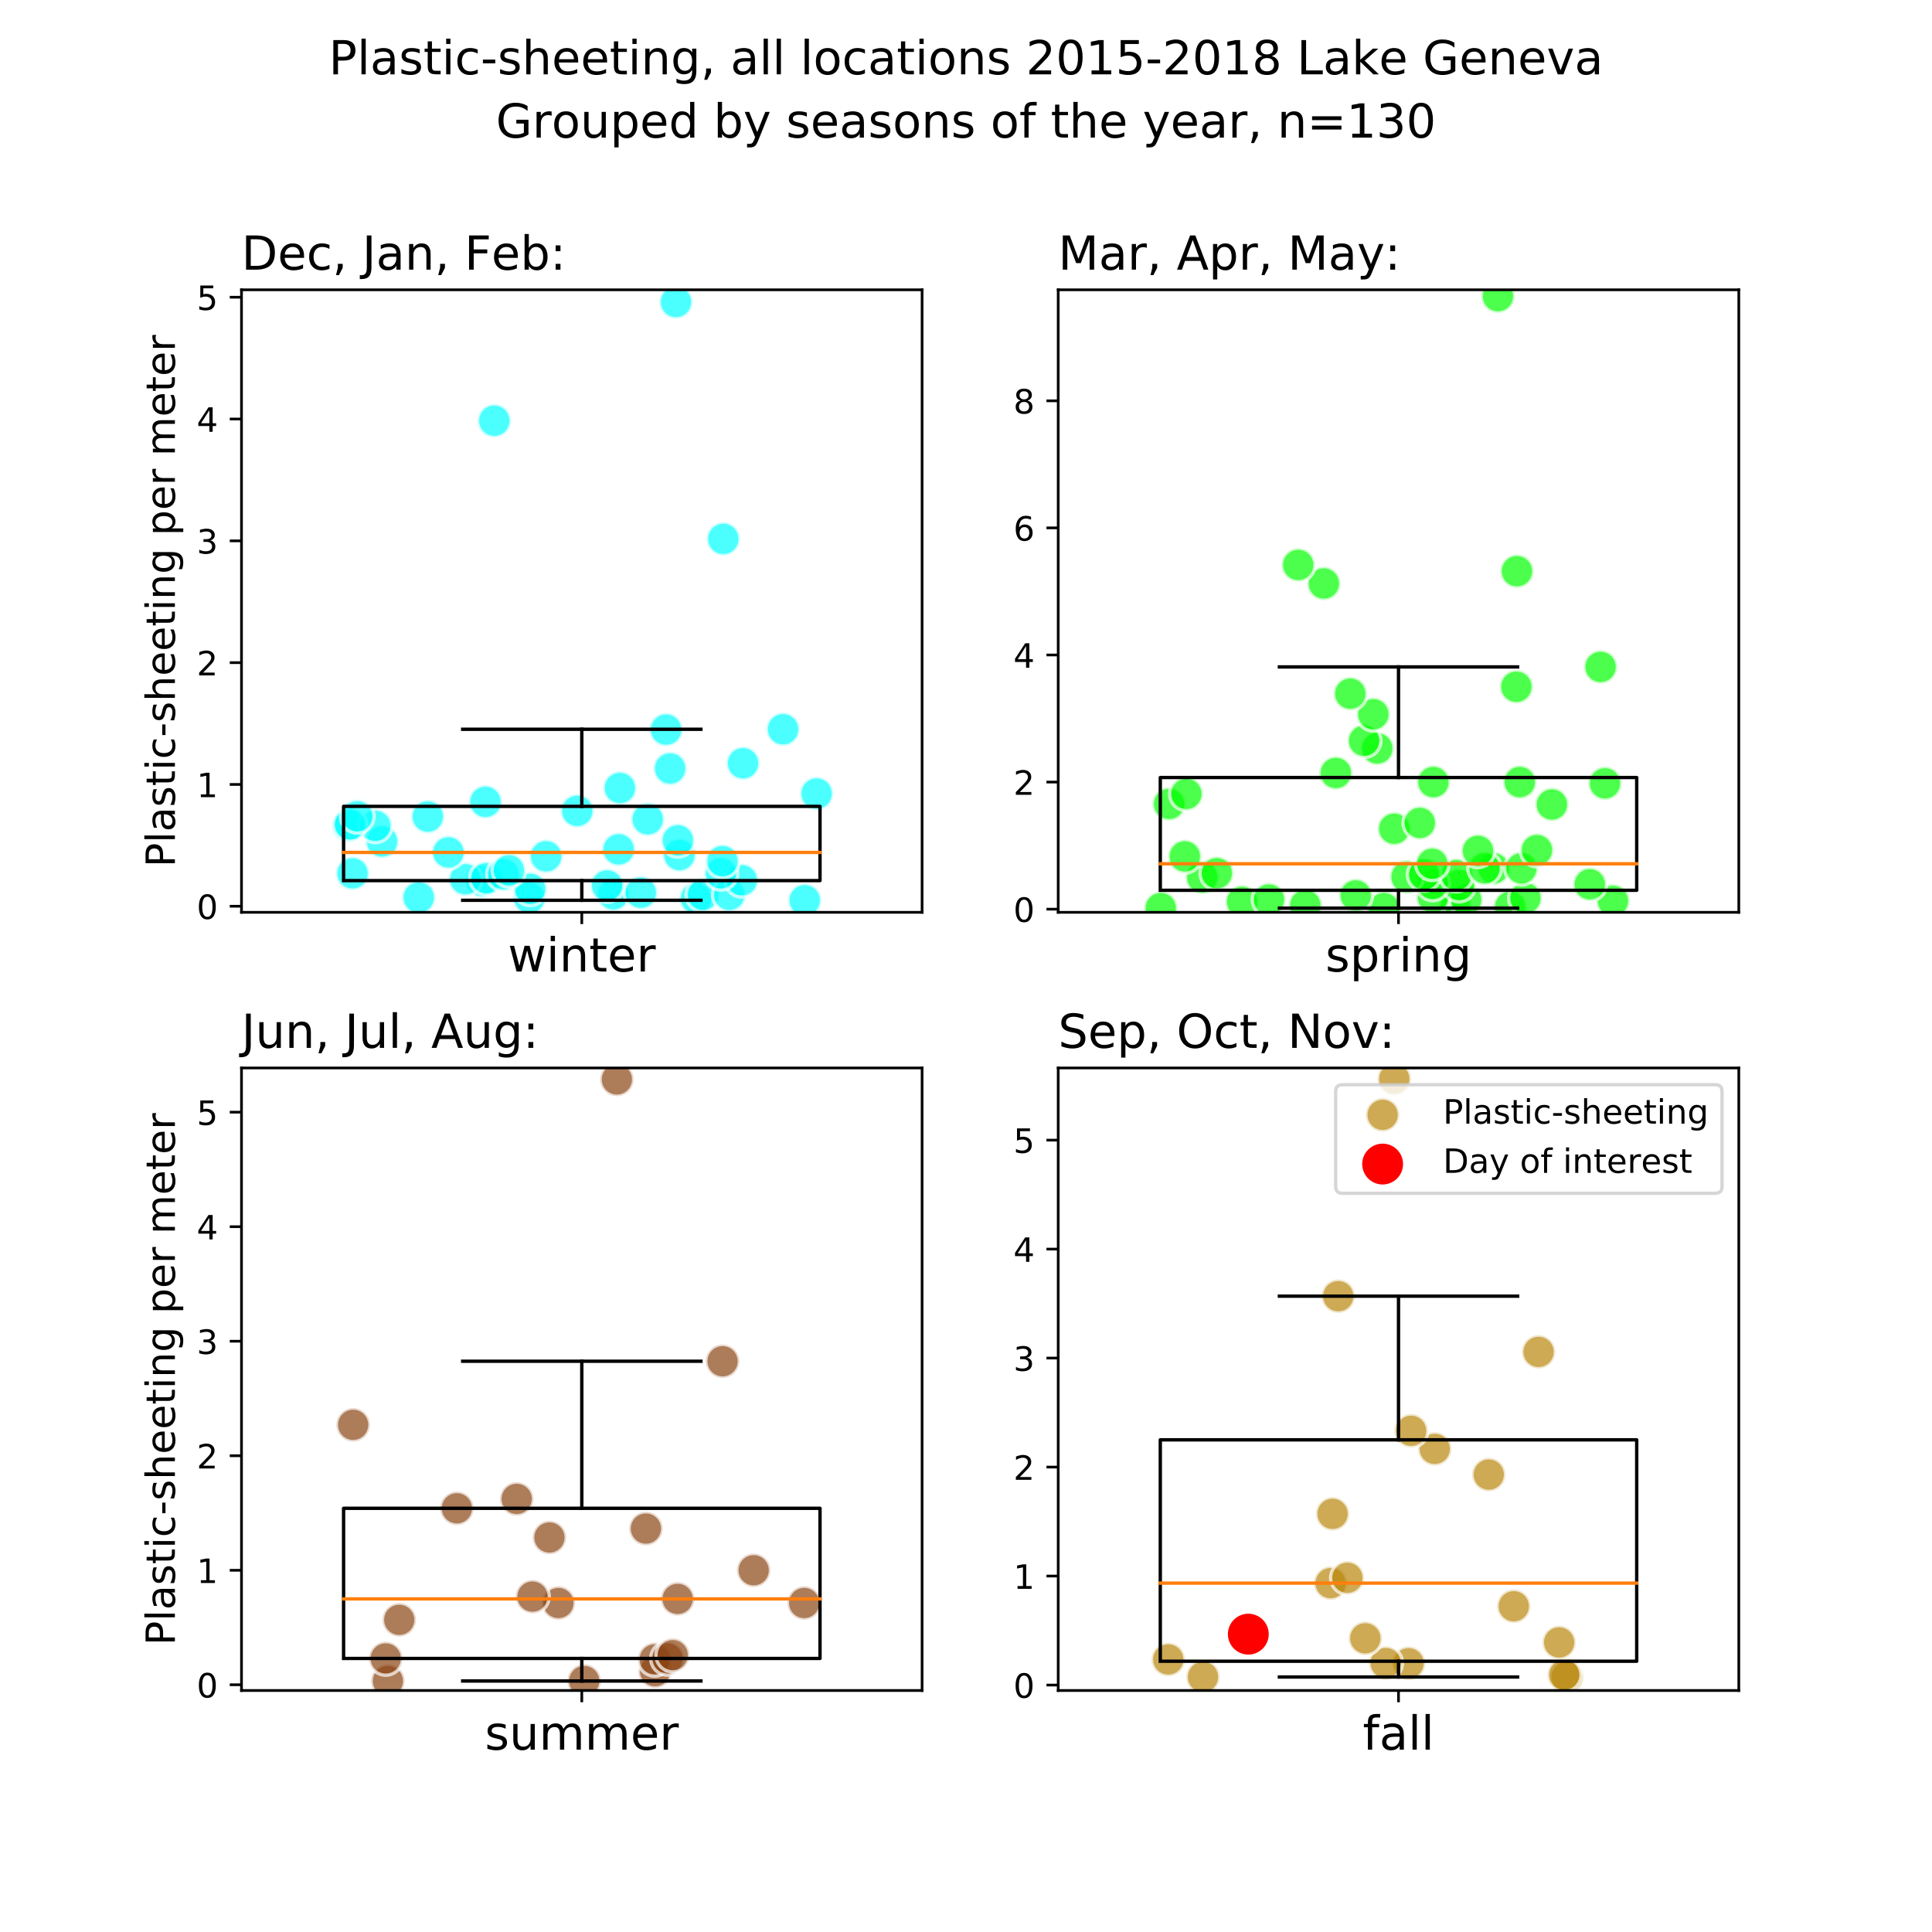 <?xml version="1.0" encoding="utf-8" standalone="no"?>
<!DOCTYPE svg PUBLIC "-//W3C//DTD SVG 1.1//EN"
  "http://www.w3.org/Graphics/SVG/1.1/DTD/svg11.dtd">
<!-- Created with matplotlib (https://matplotlib.org/) -->
<svg height="576pt" version="1.1" viewBox="0 0 576 576" width="576pt" xmlns="http://www.w3.org/2000/svg" xmlns:xlink="http://www.w3.org/1999/xlink">
 <defs>
  <style type="text/css">
*{stroke-linecap:butt;stroke-linejoin:round;}
  </style>
 </defs>
 <g id="figure_1">
  <g id="patch_1">
   <path d="M 0 576 
L 576 576 
L 576 0 
L 0 0 
z
" style="fill:#ffffff;"/>
  </g>
  <g id="axes_1">
   <g id="patch_2">
    <path d="M 72 272 
L 274.909 272 
L 274.909 86.4 
L 72 86.4 
z
" style="fill:#ffffff;"/>
   </g>
   <g id="PathCollection_1">
    <defs>
     <path d="M 0 5 
C 1.326 5 2.598 4.473 3.536 3.536 
C 4.473 2.598 5 1.326 5 0 
C 5 -1.326 4.473 -2.598 3.536 -3.536 
C 2.598 -4.473 1.326 -5 0 -5 
C -1.326 -5 -2.598 -4.473 -3.536 -3.536 
C -4.473 -2.598 -5 -1.326 -5 0 
C -5 1.326 -4.473 2.598 -3.536 3.536 
C -2.598 4.473 -1.326 5 0 5 
z
" id="m27ae5e94fe" style="stroke:#ffffff;stroke-opacity:0.7;"/>
    </defs>
    <g clip-path="url(#p9d2c65dcf7)">
     <use style="fill:#00ffff;fill-opacity:0.7;stroke:#ffffff;stroke-opacity:0.7;" x="239.928" xlink:href="#m27ae5e94fe" y="268.405"/>
     <use style="fill:#00ffff;fill-opacity:0.7;stroke:#ffffff;stroke-opacity:0.7;" x="207.506" xlink:href="#m27ae5e94fe" y="267.824"/>
     <use style="fill:#00ffff;fill-opacity:0.7;stroke:#ffffff;stroke-opacity:0.7;" x="157.82" xlink:href="#m27ae5e94fe" y="267.679"/>
     <use style="fill:#00ffff;fill-opacity:0.7;stroke:#ffffff;stroke-opacity:0.7;" x="124.845" xlink:href="#m27ae5e94fe" y="267.57"/>
     <use style="fill:#00ffff;fill-opacity:0.7;stroke:#ffffff;stroke-opacity:0.7;" x="209.573" xlink:href="#m27ae5e94fe" y="266.771"/>
     <use style="fill:#00ffff;fill-opacity:0.7;stroke:#ffffff;stroke-opacity:0.7;" x="217.435" xlink:href="#m27ae5e94fe" y="266.771"/>
     <use style="fill:#00ffff;fill-opacity:0.7;stroke:#ffffff;stroke-opacity:0.7;" x="182.893" xlink:href="#m27ae5e94fe" y="266.626"/>
     <use style="fill:#00ffff;fill-opacity:0.7;stroke:#ffffff;stroke-opacity:0.7;" x="191.048" xlink:href="#m27ae5e94fe" y="266.153"/>
     <use style="fill:#00ffff;fill-opacity:0.7;stroke:#ffffff;stroke-opacity:0.7;" x="158.065" xlink:href="#m27ae5e94fe" y="264.991"/>
     <use style="fill:#00ffff;fill-opacity:0.7;stroke:#ffffff;stroke-opacity:0.7;" x="180.992" xlink:href="#m27ae5e94fe" y="264.011"/>
     <use style="fill:#00ffff;fill-opacity:0.7;stroke:#ffffff;stroke-opacity:0.7;" x="143.644" xlink:href="#m27ae5e94fe" y="262.631"/>
     <use style="fill:#00ffff;fill-opacity:0.7;stroke:#ffffff;stroke-opacity:0.7;" x="221.156" xlink:href="#m27ae5e94fe" y="262.449"/>
     <use style="fill:#00ffff;fill-opacity:0.7;stroke:#ffffff;stroke-opacity:0.7;" x="138.74" xlink:href="#m27ae5e94fe" y="262.123"/>
     <use style="fill:#00ffff;fill-opacity:0.7;stroke:#ffffff;stroke-opacity:0.7;" x="145.011" xlink:href="#m27ae5e94fe" y="261.832"/>
     <use style="fill:#00ffff;fill-opacity:0.7;stroke:#ffffff;stroke-opacity:0.7;" x="150.086" xlink:href="#m27ae5e94fe" y="260.67"/>
     <use style="fill:#00ffff;fill-opacity:0.7;stroke:#ffffff;stroke-opacity:0.7;" x="214.948" xlink:href="#m27ae5e94fe" y="260.38"/>
     <use style="fill:#00ffff;fill-opacity:0.7;stroke:#ffffff;stroke-opacity:0.7;" x="105.106" xlink:href="#m27ae5e94fe" y="260.38"/>
     <use style="fill:#00ffff;fill-opacity:0.7;stroke:#ffffff;stroke-opacity:0.7;" x="151.726" xlink:href="#m27ae5e94fe" y="259.472"/>
     <use style="fill:#00ffff;fill-opacity:0.7;stroke:#ffffff;stroke-opacity:0.7;" x="215.402" xlink:href="#m27ae5e94fe" y="256.748"/>
     <use style="fill:#00ffff;fill-opacity:0.7;stroke:#ffffff;stroke-opacity:0.7;" x="162.827" xlink:href="#m27ae5e94fe" y="255.296"/>
     <use style="fill:#00ffff;fill-opacity:0.7;stroke:#ffffff;stroke-opacity:0.7;" x="202.562" xlink:href="#m27ae5e94fe" y="254.932"/>
     <use style="fill:#00ffff;fill-opacity:0.7;stroke:#ffffff;stroke-opacity:0.7;" x="133.685" xlink:href="#m27ae5e94fe" y="254.134"/>
     <use style="fill:#00ffff;fill-opacity:0.7;stroke:#ffffff;stroke-opacity:0.7;" x="184.443" xlink:href="#m27ae5e94fe" y="253.226"/>
     <use style="fill:#00ffff;fill-opacity:0.7;stroke:#ffffff;stroke-opacity:0.7;" x="113.907" xlink:href="#m27ae5e94fe" y="250.865"/>
     <use style="fill:#00ffff;fill-opacity:0.7;stroke:#ffffff;stroke-opacity:0.7;" x="202.11" xlink:href="#m27ae5e94fe" y="250.539"/>
     <use style="fill:#00ffff;fill-opacity:0.7;stroke:#ffffff;stroke-opacity:0.7;" x="103.842" xlink:href="#m27ae5e94fe" y="246.217"/>
     <use style="fill:#00ffff;fill-opacity:0.7;stroke:#ffffff;stroke-opacity:0.7;" x="111.898" xlink:href="#m27ae5e94fe" y="246.217"/>
     <use style="fill:#00ffff;fill-opacity:0.7;stroke:#ffffff;stroke-opacity:0.7;" x="104.336" xlink:href="#m27ae5e94fe" y="245.781"/>
     <use style="fill:#00ffff;fill-opacity:0.7;stroke:#ffffff;stroke-opacity:0.7;" x="193.113" xlink:href="#m27ae5e94fe" y="244.256"/>
     <use style="fill:#00ffff;fill-opacity:0.7;stroke:#ffffff;stroke-opacity:0.7;" x="127.54" xlink:href="#m27ae5e94fe" y="243.457"/>
     <use style="fill:#00ffff;fill-opacity:0.7;stroke:#ffffff;stroke-opacity:0.7;" x="106.512" xlink:href="#m27ae5e94fe" y="243.385"/>
     <use style="fill:#00ffff;fill-opacity:0.7;stroke:#ffffff;stroke-opacity:0.7;" x="172.096" xlink:href="#m27ae5e94fe" y="241.751"/>
     <use style="fill:#00ffff;fill-opacity:0.7;stroke:#ffffff;stroke-opacity:0.7;" x="144.739" xlink:href="#m27ae5e94fe" y="239.063"/>
     <use style="fill:#00ffff;fill-opacity:0.7;stroke:#ffffff;stroke-opacity:0.7;" x="243.469" xlink:href="#m27ae5e94fe" y="236.594"/>
     <use style="fill:#00ffff;fill-opacity:0.7;stroke:#ffffff;stroke-opacity:0.7;" x="184.817" xlink:href="#m27ae5e94fe" y="234.924"/>
     <use style="fill:#00ffff;fill-opacity:0.7;stroke:#ffffff;stroke-opacity:0.7;" x="199.783" xlink:href="#m27ae5e94fe" y="229.113"/>
     <use style="fill:#00ffff;fill-opacity:0.7;stroke:#ffffff;stroke-opacity:0.7;" x="221.534" xlink:href="#m27ae5e94fe" y="227.552"/>
     <use style="fill:#00ffff;fill-opacity:0.7;stroke:#ffffff;stroke-opacity:0.7;" x="198.587" xlink:href="#m27ae5e94fe" y="217.529"/>
     <use style="fill:#00ffff;fill-opacity:0.7;stroke:#ffffff;stroke-opacity:0.7;" x="233.456" xlink:href="#m27ae5e94fe" y="217.42"/>
     <use style="fill:#00ffff;fill-opacity:0.7;stroke:#ffffff;stroke-opacity:0.7;" x="215.644" xlink:href="#m27ae5e94fe" y="160.662"/>
     <use style="fill:#00ffff;fill-opacity:0.7;stroke:#ffffff;stroke-opacity:0.7;" x="147.372" xlink:href="#m27ae5e94fe" y="125.437"/>
     <use style="fill:#00ffff;fill-opacity:0.7;stroke:#ffffff;stroke-opacity:0.7;" x="201.537" xlink:href="#m27ae5e94fe" y="90.031"/>
     <use style="fill:#00ffff;fill-opacity:0.7;stroke:#ffffff;stroke-opacity:0.7;" x="180.882" xlink:href="#m27ae5e94fe" y="-1"/>
    </g>
   </g>
   <g id="matplotlib.axis_1">
    <g id="xtick_1">
     <g id="line2d_1">
      <defs>
       <path d="M 0 0 
L 0 3.5 
" id="mc57b78ff61" style="stroke:#000000;stroke-width:0.8;"/>
      </defs>
      <g>
       <use style="stroke:#000000;stroke-width:0.8;" x="173.455" xlink:href="#mc57b78ff61" y="272"/>
      </g>
     </g>
     <g id="text_1">
      <!-- winter -->
      <defs>
       <path d="M 4.203 54.688 
L 13.188 54.688 
L 24.422 12.016 
L 35.594 54.688 
L 46.188 54.688 
L 57.422 12.016 
L 68.609 54.688 
L 77.594 54.688 
L 63.281 0 
L 52.688 0 
L 40.922 44.828 
L 29.109 0 
L 18.5 0 
z
" id="DejaVuSans-119"/>
       <path d="M 9.422 54.688 
L 18.406 54.688 
L 18.406 0 
L 9.422 0 
z
M 9.422 75.984 
L 18.406 75.984 
L 18.406 64.594 
L 9.422 64.594 
z
" id="DejaVuSans-105"/>
       <path d="M 54.891 33.016 
L 54.891 0 
L 45.906 0 
L 45.906 32.719 
Q 45.906 40.484 42.875 44.328 
Q 39.844 48.188 33.797 48.188 
Q 26.516 48.188 22.312 43.547 
Q 18.109 38.922 18.109 30.906 
L 18.109 0 
L 9.078 0 
L 9.078 54.688 
L 18.109 54.688 
L 18.109 46.188 
Q 21.344 51.125 25.703 53.562 
Q 30.078 56 35.797 56 
Q 45.219 56 50.047 50.172 
Q 54.891 44.344 54.891 33.016 
z
" id="DejaVuSans-110"/>
       <path d="M 18.312 70.219 
L 18.312 54.688 
L 36.812 54.688 
L 36.812 47.703 
L 18.312 47.703 
L 18.312 18.016 
Q 18.312 11.328 20.141 9.422 
Q 21.969 7.516 27.594 7.516 
L 36.812 7.516 
L 36.812 0 
L 27.594 0 
Q 17.188 0 13.234 3.875 
Q 9.281 7.766 9.281 18.016 
L 9.281 47.703 
L 2.688 47.703 
L 2.688 54.688 
L 9.281 54.688 
L 9.281 70.219 
z
" id="DejaVuSans-116"/>
       <path d="M 56.203 29.594 
L 56.203 25.203 
L 14.891 25.203 
Q 15.484 15.922 20.484 11.062 
Q 25.484 6.203 34.422 6.203 
Q 39.594 6.203 44.453 7.469 
Q 49.312 8.734 54.109 11.281 
L 54.109 2.781 
Q 49.266 0.734 44.188 -0.344 
Q 39.109 -1.422 33.891 -1.422 
Q 20.797 -1.422 13.156 6.188 
Q 5.516 13.812 5.516 26.812 
Q 5.516 40.234 12.766 48.109 
Q 20.016 56 32.328 56 
Q 43.359 56 49.781 48.891 
Q 56.203 41.797 56.203 29.594 
z
M 47.219 32.234 
Q 47.125 39.594 43.094 43.984 
Q 39.062 48.391 32.422 48.391 
Q 24.906 48.391 20.391 44.141 
Q 15.875 39.891 15.188 32.172 
z
" id="DejaVuSans-101"/>
       <path d="M 41.109 46.297 
Q 39.594 47.172 37.812 47.578 
Q 36.031 48 33.891 48 
Q 26.266 48 22.188 43.047 
Q 18.109 38.094 18.109 28.812 
L 18.109 0 
L 9.078 0 
L 9.078 54.688 
L 18.109 54.688 
L 18.109 46.188 
Q 20.953 51.172 25.484 53.578 
Q 30.031 56 36.531 56 
Q 37.453 56 38.578 55.875 
Q 39.703 55.766 41.062 55.516 
z
" id="DejaVuSans-114"/>
      </defs>
      <g transform="translate(151.42 289.638)scale(0.14 -0.14)">
       <use xlink:href="#DejaVuSans-119"/>
       <use x="81.787" xlink:href="#DejaVuSans-105"/>
       <use x="109.57" xlink:href="#DejaVuSans-110"/>
       <use x="172.949" xlink:href="#DejaVuSans-116"/>
       <use x="212.158" xlink:href="#DejaVuSans-101"/>
       <use x="273.682" xlink:href="#DejaVuSans-114"/>
      </g>
     </g>
    </g>
   </g>
   <g id="matplotlib.axis_2">
    <g id="ytick_1">
     <g id="line2d_2">
      <defs>
       <path d="M 0 0 
L -3.5 0 
" id="m71f3eca34b" style="stroke:#000000;stroke-width:0.8;"/>
      </defs>
      <g>
       <use style="stroke:#000000;stroke-width:0.8;" x="72" xlink:href="#m71f3eca34b" y="270.184"/>
      </g>
     </g>
     <g id="text_2">
      <!-- 0 -->
      <defs>
       <path d="M 31.781 66.406 
Q 24.172 66.406 20.328 58.906 
Q 16.5 51.422 16.5 36.375 
Q 16.5 21.391 20.328 13.891 
Q 24.172 6.391 31.781 6.391 
Q 39.453 6.391 43.281 13.891 
Q 47.125 21.391 47.125 36.375 
Q 47.125 51.422 43.281 58.906 
Q 39.453 66.406 31.781 66.406 
z
M 31.781 74.219 
Q 44.047 74.219 50.516 64.516 
Q 56.984 54.828 56.984 36.375 
Q 56.984 17.969 50.516 8.266 
Q 44.047 -1.422 31.781 -1.422 
Q 19.531 -1.422 13.062 8.266 
Q 6.594 17.969 6.594 36.375 
Q 6.594 54.828 13.062 64.516 
Q 19.531 74.219 31.781 74.219 
z
" id="DejaVuSans-48"/>
      </defs>
      <g transform="translate(58.638 273.984)scale(0.1 -0.1)">
       <use xlink:href="#DejaVuSans-48"/>
      </g>
     </g>
    </g>
    <g id="ytick_2">
     <g id="line2d_3">
      <g>
       <use style="stroke:#000000;stroke-width:0.8;" x="72" xlink:href="#m71f3eca34b" y="233.87"/>
      </g>
     </g>
     <g id="text_3">
      <!-- 1 -->
      <defs>
       <path d="M 12.406 8.297 
L 28.516 8.297 
L 28.516 63.922 
L 10.984 60.406 
L 10.984 69.391 
L 28.422 72.906 
L 38.281 72.906 
L 38.281 8.297 
L 54.391 8.297 
L 54.391 0 
L 12.406 0 
z
" id="DejaVuSans-49"/>
      </defs>
      <g transform="translate(58.638 237.67)scale(0.1 -0.1)">
       <use xlink:href="#DejaVuSans-49"/>
      </g>
     </g>
    </g>
    <g id="ytick_3">
     <g id="line2d_4">
      <g>
       <use style="stroke:#000000;stroke-width:0.8;" x="72" xlink:href="#m71f3eca34b" y="197.557"/>
      </g>
     </g>
     <g id="text_4">
      <!-- 2 -->
      <defs>
       <path d="M 19.188 8.297 
L 53.609 8.297 
L 53.609 0 
L 7.328 0 
L 7.328 8.297 
Q 12.938 14.109 22.625 23.891 
Q 32.328 33.688 34.812 36.531 
Q 39.547 41.844 41.422 45.531 
Q 43.312 49.219 43.312 52.781 
Q 43.312 58.594 39.234 62.25 
Q 35.156 65.922 28.609 65.922 
Q 23.969 65.922 18.812 64.312 
Q 13.672 62.703 7.812 59.422 
L 7.812 69.391 
Q 13.766 71.781 18.938 73 
Q 24.125 74.219 28.422 74.219 
Q 39.75 74.219 46.484 68.547 
Q 53.219 62.891 53.219 53.422 
Q 53.219 48.922 51.531 44.891 
Q 49.859 40.875 45.406 35.406 
Q 44.188 33.984 37.641 27.219 
Q 31.109 20.453 19.188 8.297 
z
" id="DejaVuSans-50"/>
      </defs>
      <g transform="translate(58.638 201.356)scale(0.1 -0.1)">
       <use xlink:href="#DejaVuSans-50"/>
      </g>
     </g>
    </g>
    <g id="ytick_4">
     <g id="line2d_5">
      <g>
       <use style="stroke:#000000;stroke-width:0.8;" x="72" xlink:href="#m71f3eca34b" y="161.243"/>
      </g>
     </g>
     <g id="text_5">
      <!-- 3 -->
      <defs>
       <path d="M 40.578 39.312 
Q 47.656 37.797 51.625 33 
Q 55.609 28.219 55.609 21.188 
Q 55.609 10.406 48.188 4.484 
Q 40.766 -1.422 27.094 -1.422 
Q 22.516 -1.422 17.656 -0.516 
Q 12.797 0.391 7.625 2.203 
L 7.625 11.719 
Q 11.719 9.328 16.594 8.109 
Q 21.484 6.891 26.812 6.891 
Q 36.078 6.891 40.938 10.547 
Q 45.797 14.203 45.797 21.188 
Q 45.797 27.641 41.281 31.266 
Q 36.766 34.906 28.719 34.906 
L 20.219 34.906 
L 20.219 43.016 
L 29.109 43.016 
Q 36.375 43.016 40.234 45.922 
Q 44.094 48.828 44.094 54.297 
Q 44.094 59.906 40.109 62.906 
Q 36.141 65.922 28.719 65.922 
Q 24.656 65.922 20.016 65.031 
Q 15.375 64.156 9.812 62.312 
L 9.812 71.094 
Q 15.438 72.656 20.344 73.438 
Q 25.25 74.219 29.594 74.219 
Q 40.828 74.219 47.359 69.109 
Q 53.906 64.016 53.906 55.328 
Q 53.906 49.266 50.438 45.094 
Q 46.969 40.922 40.578 39.312 
z
" id="DejaVuSans-51"/>
      </defs>
      <g transform="translate(58.638 165.042)scale(0.1 -0.1)">
       <use xlink:href="#DejaVuSans-51"/>
      </g>
     </g>
    </g>
    <g id="ytick_5">
     <g id="line2d_6">
      <g>
       <use style="stroke:#000000;stroke-width:0.8;" x="72" xlink:href="#m71f3eca34b" y="124.929"/>
      </g>
     </g>
     <g id="text_6">
      <!-- 4 -->
      <defs>
       <path d="M 37.797 64.312 
L 12.891 25.391 
L 37.797 25.391 
z
M 35.203 72.906 
L 47.609 72.906 
L 47.609 25.391 
L 58.016 25.391 
L 58.016 17.188 
L 47.609 17.188 
L 47.609 0 
L 37.797 0 
L 37.797 17.188 
L 4.891 17.188 
L 4.891 26.703 
z
" id="DejaVuSans-52"/>
      </defs>
      <g transform="translate(58.638 128.728)scale(0.1 -0.1)">
       <use xlink:href="#DejaVuSans-52"/>
      </g>
     </g>
    </g>
    <g id="ytick_6">
     <g id="line2d_7">
      <g>
       <use style="stroke:#000000;stroke-width:0.8;" x="72" xlink:href="#m71f3eca34b" y="88.615"/>
      </g>
     </g>
     <g id="text_7">
      <!-- 5 -->
      <defs>
       <path d="M 10.797 72.906 
L 49.516 72.906 
L 49.516 64.594 
L 19.828 64.594 
L 19.828 46.734 
Q 21.969 47.469 24.109 47.828 
Q 26.266 48.188 28.422 48.188 
Q 40.625 48.188 47.75 41.5 
Q 54.891 34.812 54.891 23.391 
Q 54.891 11.625 47.562 5.094 
Q 40.234 -1.422 26.906 -1.422 
Q 22.312 -1.422 17.547 -0.641 
Q 12.797 0.141 7.719 1.703 
L 7.719 11.625 
Q 12.109 9.234 16.797 8.062 
Q 21.484 6.891 26.703 6.891 
Q 35.156 6.891 40.078 11.328 
Q 45.016 15.766 45.016 23.391 
Q 45.016 31 40.078 35.438 
Q 35.156 39.891 26.703 39.891 
Q 22.75 39.891 18.812 39.016 
Q 14.891 38.141 10.797 36.281 
z
" id="DejaVuSans-53"/>
      </defs>
      <g transform="translate(58.638 92.414)scale(0.1 -0.1)">
       <use xlink:href="#DejaVuSans-53"/>
      </g>
     </g>
    </g>
    <g id="text_8">
     <!-- Plastic-sheeting per meter -->
     <defs>
      <path d="M 19.672 64.797 
L 19.672 37.406 
L 32.078 37.406 
Q 38.969 37.406 42.719 40.969 
Q 46.484 44.531 46.484 51.125 
Q 46.484 57.672 42.719 61.234 
Q 38.969 64.797 32.078 64.797 
z
M 9.812 72.906 
L 32.078 72.906 
Q 44.344 72.906 50.609 67.359 
Q 56.891 61.812 56.891 51.125 
Q 56.891 40.328 50.609 34.812 
Q 44.344 29.297 32.078 29.297 
L 19.672 29.297 
L 19.672 0 
L 9.812 0 
z
" id="DejaVuSans-80"/>
      <path d="M 9.422 75.984 
L 18.406 75.984 
L 18.406 0 
L 9.422 0 
z
" id="DejaVuSans-108"/>
      <path d="M 34.281 27.484 
Q 23.391 27.484 19.188 25 
Q 14.984 22.516 14.984 16.5 
Q 14.984 11.719 18.141 8.906 
Q 21.297 6.109 26.703 6.109 
Q 34.188 6.109 38.703 11.406 
Q 43.219 16.703 43.219 25.484 
L 43.219 27.484 
z
M 52.203 31.203 
L 52.203 0 
L 43.219 0 
L 43.219 8.297 
Q 40.141 3.328 35.547 0.953 
Q 30.953 -1.422 24.312 -1.422 
Q 15.922 -1.422 10.953 3.297 
Q 6 8.016 6 15.922 
Q 6 25.141 12.172 29.828 
Q 18.359 34.516 30.609 34.516 
L 43.219 34.516 
L 43.219 35.406 
Q 43.219 41.609 39.141 45 
Q 35.062 48.391 27.688 48.391 
Q 23 48.391 18.547 47.266 
Q 14.109 46.141 10.016 43.891 
L 10.016 52.203 
Q 14.938 54.109 19.578 55.047 
Q 24.219 56 28.609 56 
Q 40.484 56 46.344 49.844 
Q 52.203 43.703 52.203 31.203 
z
" id="DejaVuSans-97"/>
      <path d="M 44.281 53.078 
L 44.281 44.578 
Q 40.484 46.531 36.375 47.5 
Q 32.281 48.484 27.875 48.484 
Q 21.188 48.484 17.844 46.438 
Q 14.5 44.391 14.5 40.281 
Q 14.5 37.156 16.891 35.375 
Q 19.281 33.594 26.516 31.984 
L 29.594 31.297 
Q 39.156 29.25 43.188 25.516 
Q 47.219 21.781 47.219 15.094 
Q 47.219 7.469 41.188 3.016 
Q 35.156 -1.422 24.609 -1.422 
Q 20.219 -1.422 15.453 -0.562 
Q 10.688 0.297 5.422 2 
L 5.422 11.281 
Q 10.406 8.688 15.234 7.391 
Q 20.062 6.109 24.812 6.109 
Q 31.156 6.109 34.562 8.281 
Q 37.984 10.453 37.984 14.406 
Q 37.984 18.062 35.516 20.016 
Q 33.062 21.969 24.703 23.781 
L 21.578 24.516 
Q 13.234 26.266 9.516 29.906 
Q 5.812 33.547 5.812 39.891 
Q 5.812 47.609 11.281 51.797 
Q 16.75 56 26.812 56 
Q 31.781 56 36.172 55.266 
Q 40.578 54.547 44.281 53.078 
z
" id="DejaVuSans-115"/>
      <path d="M 48.781 52.594 
L 48.781 44.188 
Q 44.969 46.297 41.141 47.344 
Q 37.312 48.391 33.406 48.391 
Q 24.656 48.391 19.812 42.844 
Q 14.984 37.312 14.984 27.297 
Q 14.984 17.281 19.812 11.734 
Q 24.656 6.203 33.406 6.203 
Q 37.312 6.203 41.141 7.25 
Q 44.969 8.297 48.781 10.406 
L 48.781 2.094 
Q 45.016 0.344 40.984 -0.531 
Q 36.969 -1.422 32.422 -1.422 
Q 20.062 -1.422 12.781 6.344 
Q 5.516 14.109 5.516 27.297 
Q 5.516 40.672 12.859 48.328 
Q 20.219 56 33.016 56 
Q 37.156 56 41.109 55.141 
Q 45.062 54.297 48.781 52.594 
z
" id="DejaVuSans-99"/>
      <path d="M 4.891 31.391 
L 31.203 31.391 
L 31.203 23.391 
L 4.891 23.391 
z
" id="DejaVuSans-45"/>
      <path d="M 54.891 33.016 
L 54.891 0 
L 45.906 0 
L 45.906 32.719 
Q 45.906 40.484 42.875 44.328 
Q 39.844 48.188 33.797 48.188 
Q 26.516 48.188 22.312 43.547 
Q 18.109 38.922 18.109 30.906 
L 18.109 0 
L 9.078 0 
L 9.078 75.984 
L 18.109 75.984 
L 18.109 46.188 
Q 21.344 51.125 25.703 53.562 
Q 30.078 56 35.797 56 
Q 45.219 56 50.047 50.172 
Q 54.891 44.344 54.891 33.016 
z
" id="DejaVuSans-104"/>
      <path d="M 45.406 27.984 
Q 45.406 37.75 41.375 43.109 
Q 37.359 48.484 30.078 48.484 
Q 22.859 48.484 18.828 43.109 
Q 14.797 37.75 14.797 27.984 
Q 14.797 18.266 18.828 12.891 
Q 22.859 7.516 30.078 7.516 
Q 37.359 7.516 41.375 12.891 
Q 45.406 18.266 45.406 27.984 
z
M 54.391 6.781 
Q 54.391 -7.172 48.188 -13.984 
Q 42 -20.797 29.203 -20.797 
Q 24.469 -20.797 20.266 -20.094 
Q 16.062 -19.391 12.109 -17.922 
L 12.109 -9.188 
Q 16.062 -11.328 19.922 -12.344 
Q 23.781 -13.375 27.781 -13.375 
Q 36.625 -13.375 41.016 -8.766 
Q 45.406 -4.156 45.406 5.172 
L 45.406 9.625 
Q 42.625 4.781 38.281 2.391 
Q 33.938 0 27.875 0 
Q 17.828 0 11.672 7.656 
Q 5.516 15.328 5.516 27.984 
Q 5.516 40.672 11.672 48.328 
Q 17.828 56 27.875 56 
Q 33.938 56 38.281 53.609 
Q 42.625 51.219 45.406 46.391 
L 45.406 54.688 
L 54.391 54.688 
z
" id="DejaVuSans-103"/>
      <path id="DejaVuSans-32"/>
      <path d="M 18.109 8.203 
L 18.109 -20.797 
L 9.078 -20.797 
L 9.078 54.688 
L 18.109 54.688 
L 18.109 46.391 
Q 20.953 51.266 25.266 53.625 
Q 29.594 56 35.594 56 
Q 45.562 56 51.781 48.094 
Q 58.016 40.188 58.016 27.297 
Q 58.016 14.406 51.781 6.484 
Q 45.562 -1.422 35.594 -1.422 
Q 29.594 -1.422 25.266 0.953 
Q 20.953 3.328 18.109 8.203 
z
M 48.688 27.297 
Q 48.688 37.203 44.609 42.844 
Q 40.531 48.484 33.406 48.484 
Q 26.266 48.484 22.188 42.844 
Q 18.109 37.203 18.109 27.297 
Q 18.109 17.391 22.188 11.75 
Q 26.266 6.109 33.406 6.109 
Q 40.531 6.109 44.609 11.75 
Q 48.688 17.391 48.688 27.297 
z
" id="DejaVuSans-112"/>
      <path d="M 52 44.188 
Q 55.375 50.25 60.062 53.125 
Q 64.75 56 71.094 56 
Q 79.641 56 84.281 50.016 
Q 88.922 44.047 88.922 33.016 
L 88.922 0 
L 79.891 0 
L 79.891 32.719 
Q 79.891 40.578 77.094 44.375 
Q 74.312 48.188 68.609 48.188 
Q 61.625 48.188 57.562 43.547 
Q 53.516 38.922 53.516 30.906 
L 53.516 0 
L 44.484 0 
L 44.484 32.719 
Q 44.484 40.625 41.703 44.406 
Q 38.922 48.188 33.109 48.188 
Q 26.219 48.188 22.156 43.531 
Q 18.109 38.875 18.109 30.906 
L 18.109 0 
L 9.078 0 
L 9.078 54.688 
L 18.109 54.688 
L 18.109 46.188 
Q 21.188 51.219 25.484 53.609 
Q 29.781 56 35.688 56 
Q 41.656 56 45.828 52.969 
Q 50 49.953 52 44.188 
z
" id="DejaVuSans-109"/>
     </defs>
     <g transform="translate(52.142 258.541)rotate(-90)scale(0.12 -0.12)">
      <use xlink:href="#DejaVuSans-80"/>
      <use x="60.303" xlink:href="#DejaVuSans-108"/>
      <use x="88.086" xlink:href="#DejaVuSans-97"/>
      <use x="149.365" xlink:href="#DejaVuSans-115"/>
      <use x="201.465" xlink:href="#DejaVuSans-116"/>
      <use x="240.674" xlink:href="#DejaVuSans-105"/>
      <use x="268.457" xlink:href="#DejaVuSans-99"/>
      <use x="323.438" xlink:href="#DejaVuSans-45"/>
      <use x="359.521" xlink:href="#DejaVuSans-115"/>
      <use x="411.621" xlink:href="#DejaVuSans-104"/>
      <use x="475" xlink:href="#DejaVuSans-101"/>
      <use x="536.523" xlink:href="#DejaVuSans-101"/>
      <use x="598.047" xlink:href="#DejaVuSans-116"/>
      <use x="637.256" xlink:href="#DejaVuSans-105"/>
      <use x="665.039" xlink:href="#DejaVuSans-110"/>
      <use x="728.418" xlink:href="#DejaVuSans-103"/>
      <use x="791.895" xlink:href="#DejaVuSans-32"/>
      <use x="823.682" xlink:href="#DejaVuSans-112"/>
      <use x="887.158" xlink:href="#DejaVuSans-101"/>
      <use x="948.682" xlink:href="#DejaVuSans-114"/>
      <use x="989.795" xlink:href="#DejaVuSans-32"/>
      <use x="1021.582" xlink:href="#DejaVuSans-109"/>
      <use x="1118.994" xlink:href="#DejaVuSans-101"/>
      <use x="1180.518" xlink:href="#DejaVuSans-116"/>
      <use x="1219.727" xlink:href="#DejaVuSans-101"/>
      <use x="1281.25" xlink:href="#DejaVuSans-114"/>
     </g>
    </g>
   </g>
   <g id="line2d_8">
    <path clip-path="url(#p9d2c65dcf7)" d="M 102.436 262.54 
L 244.473 262.54 
L 244.473 240.407 
L 102.436 240.407 
L 102.436 262.54 
" style="fill:none;stroke:#000000;stroke-linecap:square;"/>
   </g>
   <g id="line2d_9">
    <path clip-path="url(#p9d2c65dcf7)" d="M 173.455 262.54 
L 173.455 268.405 
" style="fill:none;stroke:#000000;stroke-linecap:square;"/>
   </g>
   <g id="line2d_10">
    <path clip-path="url(#p9d2c65dcf7)" d="M 173.455 240.407 
L 173.455 217.42 
" style="fill:none;stroke:#000000;stroke-linecap:square;"/>
   </g>
   <g id="line2d_11">
    <path clip-path="url(#p9d2c65dcf7)" d="M 137.945 268.405 
L 208.964 268.405 
" style="fill:none;stroke:#000000;stroke-linecap:square;"/>
   </g>
   <g id="line2d_12">
    <path clip-path="url(#p9d2c65dcf7)" d="M 137.945 217.42 
L 208.964 217.42 
" style="fill:none;stroke:#000000;stroke-linecap:square;"/>
   </g>
   <g id="line2d_13">
    <path clip-path="url(#p9d2c65dcf7)" d="M 102.436 254.134 
L 244.473 254.134 
" style="fill:none;stroke:#ff7f0e;stroke-linecap:square;"/>
   </g>
   <g id="patch_3">
    <path d="M 72 272 
L 72 86.4 
" style="fill:none;stroke:#000000;stroke-linecap:square;stroke-linejoin:miter;stroke-width:0.8;"/>
   </g>
   <g id="patch_4">
    <path d="M 274.909 272 
L 274.909 86.4 
" style="fill:none;stroke:#000000;stroke-linecap:square;stroke-linejoin:miter;stroke-width:0.8;"/>
   </g>
   <g id="patch_5">
    <path d="M 72 272 
L 274.909 272 
" style="fill:none;stroke:#000000;stroke-linecap:square;stroke-linejoin:miter;stroke-width:0.8;"/>
   </g>
   <g id="patch_6">
    <path d="M 72 86.4 
L 274.909 86.4 
" style="fill:none;stroke:#000000;stroke-linecap:square;stroke-linejoin:miter;stroke-width:0.8;"/>
   </g>
   <g id="text_9">
    <!-- Dec, Jan, Feb: -->
    <defs>
     <path d="M 19.672 64.797 
L 19.672 8.109 
L 31.594 8.109 
Q 46.688 8.109 53.688 14.938 
Q 60.688 21.781 60.688 36.531 
Q 60.688 51.172 53.688 57.984 
Q 46.688 64.797 31.594 64.797 
z
M 9.812 72.906 
L 30.078 72.906 
Q 51.266 72.906 61.172 64.094 
Q 71.094 55.281 71.094 36.531 
Q 71.094 17.672 61.125 8.828 
Q 51.172 0 30.078 0 
L 9.812 0 
z
" id="DejaVuSans-68"/>
     <path d="M 11.719 12.406 
L 22.016 12.406 
L 22.016 4 
L 14.016 -11.625 
L 7.719 -11.625 
L 11.719 4 
z
" id="DejaVuSans-44"/>
     <path d="M 9.812 72.906 
L 19.672 72.906 
L 19.672 5.078 
Q 19.672 -8.109 14.672 -14.062 
Q 9.672 -20.016 -1.422 -20.016 
L -5.172 -20.016 
L -5.172 -11.719 
L -2.094 -11.719 
Q 4.438 -11.719 7.125 -8.047 
Q 9.812 -4.391 9.812 5.078 
z
" id="DejaVuSans-74"/>
     <path d="M 9.812 72.906 
L 51.703 72.906 
L 51.703 64.594 
L 19.672 64.594 
L 19.672 43.109 
L 48.578 43.109 
L 48.578 34.812 
L 19.672 34.812 
L 19.672 0 
L 9.812 0 
z
" id="DejaVuSans-70"/>
     <path d="M 48.688 27.297 
Q 48.688 37.203 44.609 42.844 
Q 40.531 48.484 33.406 48.484 
Q 26.266 48.484 22.188 42.844 
Q 18.109 37.203 18.109 27.297 
Q 18.109 17.391 22.188 11.75 
Q 26.266 6.109 33.406 6.109 
Q 40.531 6.109 44.609 11.75 
Q 48.688 17.391 48.688 27.297 
z
M 18.109 46.391 
Q 20.953 51.266 25.266 53.625 
Q 29.594 56 35.594 56 
Q 45.562 56 51.781 48.094 
Q 58.016 40.188 58.016 27.297 
Q 58.016 14.406 51.781 6.484 
Q 45.562 -1.422 35.594 -1.422 
Q 29.594 -1.422 25.266 0.953 
Q 20.953 3.328 18.109 8.203 
L 18.109 0 
L 9.078 0 
L 9.078 75.984 
L 18.109 75.984 
z
" id="DejaVuSans-98"/>
     <path d="M 11.719 12.406 
L 22.016 12.406 
L 22.016 0 
L 11.719 0 
z
M 11.719 51.703 
L 22.016 51.703 
L 22.016 39.312 
L 11.719 39.312 
z
" id="DejaVuSans-58"/>
    </defs>
    <g transform="translate(72 80.4)scale(0.14 -0.14)">
     <use xlink:href="#DejaVuSans-68"/>
     <use x="77.002" xlink:href="#DejaVuSans-101"/>
     <use x="138.525" xlink:href="#DejaVuSans-99"/>
     <use x="193.506" xlink:href="#DejaVuSans-44"/>
     <use x="225.293" xlink:href="#DejaVuSans-32"/>
     <use x="257.08" xlink:href="#DejaVuSans-74"/>
     <use x="286.572" xlink:href="#DejaVuSans-97"/>
     <use x="347.852" xlink:href="#DejaVuSans-110"/>
     <use x="411.23" xlink:href="#DejaVuSans-44"/>
     <use x="443.018" xlink:href="#DejaVuSans-32"/>
     <use x="474.805" xlink:href="#DejaVuSans-70"/>
     <use x="532.246" xlink:href="#DejaVuSans-101"/>
     <use x="593.77" xlink:href="#DejaVuSans-98"/>
     <use x="657.246" xlink:href="#DejaVuSans-58"/>
    </g>
   </g>
  </g>
  <g id="axes_2">
   <g id="patch_7">
    <path d="M 315.491 272 
L 518.4 272 
L 518.4 86.4 
L 315.491 86.4 
z
" style="fill:#ffffff;"/>
   </g>
   <g id="PathCollection_2">
    <defs>
     <path d="M 0 5 
C 1.326 5 2.598 4.473 3.536 3.536 
C 4.473 2.598 5 1.326 5 0 
C 5 -1.326 4.473 -2.598 3.536 -3.536 
C 2.598 -4.473 1.326 -5 0 -5 
C -1.326 -5 -2.598 -4.473 -3.536 -3.536 
C -4.473 -2.598 -5 -1.326 -5 0 
C -5 1.326 -4.473 2.598 -3.536 3.536 
C -2.598 4.473 -1.326 5 0 5 
z
" id="mfa2a7a20cb" style="stroke:#ffffff;stroke-opacity:0.7;"/>
    </defs>
    <g clip-path="url(#pd33fc3c62f)">
     <use style="fill:#00ff00;fill-opacity:0.7;stroke:#ffffff;stroke-opacity:0.7;" x="412.621" xlink:href="#mfa2a7a20cb" y="270.75"/>
     <use style="fill:#00ff00;fill-opacity:0.7;stroke:#ffffff;stroke-opacity:0.7;" x="346.072" xlink:href="#mfa2a7a20cb" y="270.75"/>
     <use style="fill:#00ff00;fill-opacity:0.7;stroke:#ffffff;stroke-opacity:0.7;" x="433.837" xlink:href="#mfa2a7a20cb" y="270.598"/>
     <use style="fill:#00ff00;fill-opacity:0.7;stroke:#ffffff;stroke-opacity:0.7;" x="450.247" xlink:href="#mfa2a7a20cb" y="270.352"/>
     <use style="fill:#00ff00;fill-opacity:0.7;stroke:#ffffff;stroke-opacity:0.7;" x="389.163" xlink:href="#mfa2a7a20cb" y="269.916"/>
     <use style="fill:#00ff00;fill-opacity:0.7;stroke:#ffffff;stroke-opacity:0.7;" x="370.312" xlink:href="#mfa2a7a20cb" y="268.874"/>
     <use style="fill:#00ff00;fill-opacity:0.7;stroke:#ffffff;stroke-opacity:0.7;" x="480.88" xlink:href="#mfa2a7a20cb" y="268.571"/>
     <use style="fill:#00ff00;fill-opacity:0.7;stroke:#ffffff;stroke-opacity:0.7;" x="437.107" xlink:href="#mfa2a7a20cb" y="268.249"/>
     <use style="fill:#00ff00;fill-opacity:0.7;stroke:#ffffff;stroke-opacity:0.7;" x="378.333" xlink:href="#mfa2a7a20cb" y="268.192"/>
     <use style="fill:#00ff00;fill-opacity:0.7;stroke:#ffffff;stroke-opacity:0.7;" x="454.774" xlink:href="#mfa2a7a20cb" y="267.737"/>
     <use style="fill:#00ff00;fill-opacity:0.7;stroke:#ffffff;stroke-opacity:0.7;" x="427.248" xlink:href="#mfa2a7a20cb" y="267.548"/>
     <use style="fill:#00ff00;fill-opacity:0.7;stroke:#ffffff;stroke-opacity:0.7;" x="404.203" xlink:href="#mfa2a7a20cb" y="266.961"/>
     <use style="fill:#00ff00;fill-opacity:0.7;stroke:#ffffff;stroke-opacity:0.7;" x="434.998" xlink:href="#mfa2a7a20cb" y="263.892"/>
     <use style="fill:#00ff00;fill-opacity:0.7;stroke:#ffffff;stroke-opacity:0.7;" x="473.97" xlink:href="#mfa2a7a20cb" y="263.645"/>
     <use style="fill:#00ff00;fill-opacity:0.7;stroke:#ffffff;stroke-opacity:0.7;" x="427.146" xlink:href="#mfa2a7a20cb" y="263.551"/>
     <use style="fill:#00ff00;fill-opacity:0.7;stroke:#ffffff;stroke-opacity:0.7;" x="358.437" xlink:href="#mfa2a7a20cb" y="261.58"/>
     <use style="fill:#00ff00;fill-opacity:0.7;stroke:#ffffff;stroke-opacity:0.7;" x="419.349" xlink:href="#mfa2a7a20cb" y="261.429"/>
     <use style="fill:#00ff00;fill-opacity:0.7;stroke:#ffffff;stroke-opacity:0.7;" x="434.195" xlink:href="#mfa2a7a20cb" y="260.898"/>
     <use style="fill:#00ff00;fill-opacity:0.7;stroke:#ffffff;stroke-opacity:0.7;" x="424.592" xlink:href="#mfa2a7a20cb" y="260.728"/>
     <use style="fill:#00ff00;fill-opacity:0.7;stroke:#ffffff;stroke-opacity:0.7;" x="362.778" xlink:href="#mfa2a7a20cb" y="260.349"/>
     <use style="fill:#00ff00;fill-opacity:0.7;stroke:#ffffff;stroke-opacity:0.7;" x="445.306" xlink:href="#mfa2a7a20cb" y="258.89"/>
     <use style="fill:#00ff00;fill-opacity:0.7;stroke:#ffffff;stroke-opacity:0.7;" x="453.583" xlink:href="#mfa2a7a20cb" y="258.871"/>
     <use style="fill:#00ff00;fill-opacity:0.7;stroke:#ffffff;stroke-opacity:0.7;" x="442.611" xlink:href="#mfa2a7a20cb" y="258.871"/>
     <use style="fill:#00ff00;fill-opacity:0.7;stroke:#ffffff;stroke-opacity:0.7;" x="427.018" xlink:href="#mfa2a7a20cb" y="257.526"/>
     <use style="fill:#00ff00;fill-opacity:0.7;stroke:#ffffff;stroke-opacity:0.7;" x="353.24" xlink:href="#mfa2a7a20cb" y="255.329"/>
     <use style="fill:#00ff00;fill-opacity:0.7;stroke:#ffffff;stroke-opacity:0.7;" x="440.645" xlink:href="#mfa2a7a20cb" y="253.681"/>
     <use style="fill:#00ff00;fill-opacity:0.7;stroke:#ffffff;stroke-opacity:0.7;" x="458.219" xlink:href="#mfa2a7a20cb" y="253.453"/>
     <use style="fill:#00ff00;fill-opacity:0.7;stroke:#ffffff;stroke-opacity:0.7;" x="415.694" xlink:href="#mfa2a7a20cb" y="247.069"/>
     <use style="fill:#00ff00;fill-opacity:0.7;stroke:#ffffff;stroke-opacity:0.7;" x="423.294" xlink:href="#mfa2a7a20cb" y="245.345"/>
     <use style="fill:#00ff00;fill-opacity:0.7;stroke:#ffffff;stroke-opacity:0.7;" x="462.683" xlink:href="#mfa2a7a20cb" y="239.851"/>
     <use style="fill:#00ff00;fill-opacity:0.7;stroke:#ffffff;stroke-opacity:0.7;" x="348.545" xlink:href="#mfa2a7a20cb" y="239.681"/>
     <use style="fill:#00ff00;fill-opacity:0.7;stroke:#ffffff;stroke-opacity:0.7;" x="353.696" xlink:href="#mfa2a7a20cb" y="236.687"/>
     <use style="fill:#00ff00;fill-opacity:0.7;stroke:#ffffff;stroke-opacity:0.7;" x="478.505" xlink:href="#mfa2a7a20cb" y="233.543"/>
     <use style="fill:#00ff00;fill-opacity:0.7;stroke:#ffffff;stroke-opacity:0.7;" x="453.104" xlink:href="#mfa2a7a20cb" y="233.164"/>
     <use style="fill:#00ff00;fill-opacity:0.7;stroke:#ffffff;stroke-opacity:0.7;" x="427.36" xlink:href="#mfa2a7a20cb" y="233.164"/>
     <use style="fill:#00ff00;fill-opacity:0.7;stroke:#ffffff;stroke-opacity:0.7;" x="398.272" xlink:href="#mfa2a7a20cb" y="230.455"/>
     <use style="fill:#00ff00;fill-opacity:0.7;stroke:#ffffff;stroke-opacity:0.7;" x="410.607" xlink:href="#mfa2a7a20cb" y="223.142"/>
     <use style="fill:#00ff00;fill-opacity:0.7;stroke:#ffffff;stroke-opacity:0.7;" x="406.692" xlink:href="#mfa2a7a20cb" y="220.85"/>
     <use style="fill:#00ff00;fill-opacity:0.7;stroke:#ffffff;stroke-opacity:0.7;" x="409.436" xlink:href="#mfa2a7a20cb" y="212.95"/>
     <use style="fill:#00ff00;fill-opacity:0.7;stroke:#ffffff;stroke-opacity:0.7;" x="402.576" xlink:href="#mfa2a7a20cb" y="206.812"/>
     <use style="fill:#00ff00;fill-opacity:0.7;stroke:#ffffff;stroke-opacity:0.7;" x="452.087" xlink:href="#mfa2a7a20cb" y="204.747"/>
     <use style="fill:#00ff00;fill-opacity:0.7;stroke:#ffffff;stroke-opacity:0.7;" x="477.197" xlink:href="#mfa2a7a20cb" y="198.836"/>
     <use style="fill:#00ff00;fill-opacity:0.7;stroke:#ffffff;stroke-opacity:0.7;" x="394.689" xlink:href="#mfa2a7a20cb" y="173.962"/>
     <use style="fill:#00ff00;fill-opacity:0.7;stroke:#ffffff;stroke-opacity:0.7;" x="452.257" xlink:href="#mfa2a7a20cb" y="170.287"/>
     <use style="fill:#00ff00;fill-opacity:0.7;stroke:#ffffff;stroke-opacity:0.7;" x="387.055" xlink:href="#mfa2a7a20cb" y="168.43"/>
     <use style="fill:#00ff00;fill-opacity:0.7;stroke:#ffffff;stroke-opacity:0.7;" x="446.592" xlink:href="#mfa2a7a20cb" y="88.294"/>
     <use style="fill:#00ff00;fill-opacity:0.7;stroke:#ffffff;stroke-opacity:0.7;" x="400.742" xlink:href="#mfa2a7a20cb" y="67.986"/>
    </g>
   </g>
   <g id="matplotlib.axis_3">
    <g id="xtick_2">
     <g id="line2d_14">
      <g>
       <use style="stroke:#000000;stroke-width:0.8;" x="416.945" xlink:href="#mc57b78ff61" y="272"/>
      </g>
     </g>
     <g id="text_10">
      <!-- spring -->
      <g transform="translate(395.152 289.638)scale(0.14 -0.14)">
       <use xlink:href="#DejaVuSans-115"/>
       <use x="52.1" xlink:href="#DejaVuSans-112"/>
       <use x="115.576" xlink:href="#DejaVuSans-114"/>
       <use x="156.689" xlink:href="#DejaVuSans-105"/>
       <use x="184.473" xlink:href="#DejaVuSans-110"/>
       <use x="247.852" xlink:href="#DejaVuSans-103"/>
      </g>
     </g>
    </g>
   </g>
   <g id="matplotlib.axis_4">
    <g id="ytick_7">
     <g id="line2d_15">
      <g>
       <use style="stroke:#000000;stroke-width:0.8;" x="315.491" xlink:href="#m71f3eca34b" y="271.053"/>
      </g>
     </g>
     <g id="text_11">
      <!-- 0 -->
      <g transform="translate(302.128 274.852)scale(0.1 -0.1)">
       <use xlink:href="#DejaVuSans-48"/>
      </g>
     </g>
    </g>
    <g id="ytick_8">
     <g id="line2d_16">
      <g>
       <use style="stroke:#000000;stroke-width:0.8;" x="315.491" xlink:href="#m71f3eca34b" y="233.164"/>
      </g>
     </g>
     <g id="text_12">
      <!-- 2 -->
      <g transform="translate(302.128 236.963)scale(0.1 -0.1)">
       <use xlink:href="#DejaVuSans-50"/>
      </g>
     </g>
    </g>
    <g id="ytick_9">
     <g id="line2d_17">
      <g>
       <use style="stroke:#000000;stroke-width:0.8;" x="315.491" xlink:href="#m71f3eca34b" y="195.274"/>
      </g>
     </g>
     <g id="text_13">
      <!-- 4 -->
      <g transform="translate(302.128 199.074)scale(0.1 -0.1)">
       <use xlink:href="#DejaVuSans-52"/>
      </g>
     </g>
    </g>
    <g id="ytick_10">
     <g id="line2d_18">
      <g>
       <use style="stroke:#000000;stroke-width:0.8;" x="315.491" xlink:href="#m71f3eca34b" y="157.385"/>
      </g>
     </g>
     <g id="text_14">
      <!-- 6 -->
      <defs>
       <path d="M 33.016 40.375 
Q 26.375 40.375 22.484 35.828 
Q 18.609 31.297 18.609 23.391 
Q 18.609 15.531 22.484 10.953 
Q 26.375 6.391 33.016 6.391 
Q 39.656 6.391 43.531 10.953 
Q 47.406 15.531 47.406 23.391 
Q 47.406 31.297 43.531 35.828 
Q 39.656 40.375 33.016 40.375 
z
M 52.594 71.297 
L 52.594 62.312 
Q 48.875 64.062 45.094 64.984 
Q 41.312 65.922 37.594 65.922 
Q 27.828 65.922 22.672 59.328 
Q 17.531 52.734 16.797 39.406 
Q 19.672 43.656 24.016 45.922 
Q 28.375 48.188 33.594 48.188 
Q 44.578 48.188 50.953 41.516 
Q 57.328 34.859 57.328 23.391 
Q 57.328 12.156 50.688 5.359 
Q 44.047 -1.422 33.016 -1.422 
Q 20.359 -1.422 13.672 8.266 
Q 6.984 17.969 6.984 36.375 
Q 6.984 53.656 15.188 63.938 
Q 23.391 74.219 37.203 74.219 
Q 40.922 74.219 44.703 73.484 
Q 48.484 72.75 52.594 71.297 
z
" id="DejaVuSans-54"/>
      </defs>
      <g transform="translate(302.128 161.185)scale(0.1 -0.1)">
       <use xlink:href="#DejaVuSans-54"/>
      </g>
     </g>
    </g>
    <g id="ytick_11">
     <g id="line2d_19">
      <g>
       <use style="stroke:#000000;stroke-width:0.8;" x="315.491" xlink:href="#m71f3eca34b" y="119.496"/>
      </g>
     </g>
     <g id="text_15">
      <!-- 8 -->
      <defs>
       <path d="M 31.781 34.625 
Q 24.75 34.625 20.719 30.859 
Q 16.703 27.094 16.703 20.516 
Q 16.703 13.922 20.719 10.156 
Q 24.75 6.391 31.781 6.391 
Q 38.812 6.391 42.859 10.172 
Q 46.922 13.969 46.922 20.516 
Q 46.922 27.094 42.891 30.859 
Q 38.875 34.625 31.781 34.625 
z
M 21.922 38.812 
Q 15.578 40.375 12.031 44.719 
Q 8.5 49.078 8.5 55.328 
Q 8.5 64.062 14.719 69.141 
Q 20.953 74.219 31.781 74.219 
Q 42.672 74.219 48.875 69.141 
Q 55.078 64.062 55.078 55.328 
Q 55.078 49.078 51.531 44.719 
Q 48 40.375 41.703 38.812 
Q 48.828 37.156 52.797 32.312 
Q 56.781 27.484 56.781 20.516 
Q 56.781 9.906 50.312 4.234 
Q 43.844 -1.422 31.781 -1.422 
Q 19.734 -1.422 13.25 4.234 
Q 6.781 9.906 6.781 20.516 
Q 6.781 27.484 10.781 32.312 
Q 14.797 37.156 21.922 38.812 
z
M 18.312 54.391 
Q 18.312 48.734 21.844 45.562 
Q 25.391 42.391 31.781 42.391 
Q 38.141 42.391 41.719 45.562 
Q 45.312 48.734 45.312 54.391 
Q 45.312 60.062 41.719 63.234 
Q 38.141 66.406 31.781 66.406 
Q 25.391 66.406 21.844 63.234 
Q 18.312 60.062 18.312 54.391 
z
" id="DejaVuSans-56"/>
      </defs>
      <g transform="translate(302.128 123.295)scale(0.1 -0.1)">
       <use xlink:href="#DejaVuSans-56"/>
      </g>
     </g>
    </g>
   </g>
   <g id="line2d_20">
    <path clip-path="url(#pd33fc3c62f)" d="M 345.927 265.426 
L 487.964 265.426 
L 487.964 231.809 
L 345.927 231.809 
L 345.927 265.426 
" style="fill:none;stroke:#000000;stroke-linecap:square;"/>
   </g>
   <g id="line2d_21">
    <path clip-path="url(#pd33fc3c62f)" d="M 416.945 265.426 
L 416.945 270.75 
" style="fill:none;stroke:#000000;stroke-linecap:square;"/>
   </g>
   <g id="line2d_22">
    <path clip-path="url(#pd33fc3c62f)" d="M 416.945 231.809 
L 416.945 198.836 
" style="fill:none;stroke:#000000;stroke-linecap:square;"/>
   </g>
   <g id="line2d_23">
    <path clip-path="url(#pd33fc3c62f)" d="M 381.436 270.75 
L 452.455 270.75 
" style="fill:none;stroke:#000000;stroke-linecap:square;"/>
   </g>
   <g id="line2d_24">
    <path clip-path="url(#pd33fc3c62f)" d="M 381.436 198.836 
L 452.455 198.836 
" style="fill:none;stroke:#000000;stroke-linecap:square;"/>
   </g>
   <g id="line2d_25">
    <path clip-path="url(#pd33fc3c62f)" d="M 345.927 257.526 
L 487.964 257.526 
" style="fill:none;stroke:#ff7f0e;stroke-linecap:square;"/>
   </g>
   <g id="patch_8">
    <path d="M 315.491 272 
L 315.491 86.4 
" style="fill:none;stroke:#000000;stroke-linecap:square;stroke-linejoin:miter;stroke-width:0.8;"/>
   </g>
   <g id="patch_9">
    <path d="M 518.4 272 
L 518.4 86.4 
" style="fill:none;stroke:#000000;stroke-linecap:square;stroke-linejoin:miter;stroke-width:0.8;"/>
   </g>
   <g id="patch_10">
    <path d="M 315.491 272 
L 518.4 272 
" style="fill:none;stroke:#000000;stroke-linecap:square;stroke-linejoin:miter;stroke-width:0.8;"/>
   </g>
   <g id="patch_11">
    <path d="M 315.491 86.4 
L 518.4 86.4 
" style="fill:none;stroke:#000000;stroke-linecap:square;stroke-linejoin:miter;stroke-width:0.8;"/>
   </g>
   <g id="text_16">
    <!-- Mar, Apr, May: -->
    <defs>
     <path d="M 9.812 72.906 
L 24.516 72.906 
L 43.109 23.297 
L 61.812 72.906 
L 76.516 72.906 
L 76.516 0 
L 66.891 0 
L 66.891 64.016 
L 48.094 14.016 
L 38.188 14.016 
L 19.391 64.016 
L 19.391 0 
L 9.812 0 
z
" id="DejaVuSans-77"/>
     <path d="M 34.188 63.188 
L 20.797 26.906 
L 47.609 26.906 
z
M 28.609 72.906 
L 39.797 72.906 
L 67.578 0 
L 57.328 0 
L 50.688 18.703 
L 17.828 18.703 
L 11.188 0 
L 0.781 0 
z
" id="DejaVuSans-65"/>
     <path d="M 32.172 -5.078 
Q 28.375 -14.844 24.75 -17.812 
Q 21.141 -20.797 15.094 -20.797 
L 7.906 -20.797 
L 7.906 -13.281 
L 13.188 -13.281 
Q 16.891 -13.281 18.938 -11.516 
Q 21 -9.766 23.484 -3.219 
L 25.094 0.875 
L 2.984 54.688 
L 12.5 54.688 
L 29.594 11.922 
L 46.688 54.688 
L 56.203 54.688 
z
" id="DejaVuSans-121"/>
    </defs>
    <g transform="translate(315.491 80.4)scale(0.14 -0.14)">
     <use xlink:href="#DejaVuSans-77"/>
     <use x="86.279" xlink:href="#DejaVuSans-97"/>
     <use x="147.559" xlink:href="#DejaVuSans-114"/>
     <use x="188.672" xlink:href="#DejaVuSans-44"/>
     <use x="220.459" xlink:href="#DejaVuSans-32"/>
     <use x="252.246" xlink:href="#DejaVuSans-65"/>
     <use x="320.654" xlink:href="#DejaVuSans-112"/>
     <use x="384.131" xlink:href="#DejaVuSans-114"/>
     <use x="425.244" xlink:href="#DejaVuSans-44"/>
     <use x="457.031" xlink:href="#DejaVuSans-32"/>
     <use x="488.818" xlink:href="#DejaVuSans-77"/>
     <use x="575.098" xlink:href="#DejaVuSans-97"/>
     <use x="636.377" xlink:href="#DejaVuSans-121"/>
     <use x="695.447" xlink:href="#DejaVuSans-58"/>
    </g>
   </g>
  </g>
  <g id="axes_3">
   <g id="patch_12">
    <path d="M 72 504 
L 274.909 504 
L 274.909 318.4 
L 72 318.4 
z
" style="fill:#ffffff;"/>
   </g>
   <g id="PathCollection_3">
    <defs>
     <path d="M 0 5 
C 1.326 5 2.598 4.473 3.536 3.536 
C 4.473 2.598 5 1.326 5 0 
C 5 -1.326 4.473 -2.598 3.536 -3.536 
C 2.598 -4.473 1.326 -5 0 -5 
C -1.326 -5 -2.598 -4.473 -3.536 -3.536 
C -4.473 -2.598 -5 -1.326 -5 0 
C -5 1.326 -4.473 2.598 -3.536 3.536 
C -2.598 4.473 -1.326 5 0 5 
z
" id="mdadc13839d" style="stroke:#ffffff;stroke-opacity:0.7;"/>
    </defs>
    <g clip-path="url(#p092d5b1041)">
     <use style="fill:#8b4513;fill-opacity:0.7;stroke:#ffffff;stroke-opacity:0.7;" x="115.648" xlink:href="#mdadc13839d" y="501.166"/>
     <use style="fill:#8b4513;fill-opacity:0.7;stroke:#ffffff;stroke-opacity:0.7;" x="174.178" xlink:href="#mdadc13839d" y="501.166"/>
     <use style="fill:#8b4513;fill-opacity:0.7;stroke:#ffffff;stroke-opacity:0.7;" x="195.307" xlink:href="#mdadc13839d" y="498.264"/>
     <use style="fill:#8b4513;fill-opacity:0.7;stroke:#ffffff;stroke-opacity:0.7;" x="195.198" xlink:href="#mdadc13839d" y="494.713"/>
     <use style="fill:#8b4513;fill-opacity:0.7;stroke:#ffffff;stroke-opacity:0.7;" x="115.005" xlink:href="#mdadc13839d" y="494.44"/>
     <use style="fill:#8b4513;fill-opacity:0.7;stroke:#ffffff;stroke-opacity:0.7;" x="199.009" xlink:href="#mdadc13839d" y="494.44"/>
     <use style="fill:#8b4513;fill-opacity:0.7;stroke:#ffffff;stroke-opacity:0.7;" x="200.566" xlink:href="#mdadc13839d" y="493.45"/>
     <use style="fill:#8b4513;fill-opacity:0.7;stroke:#ffffff;stroke-opacity:0.7;" x="119.028" xlink:href="#mdadc13839d" y="482.934"/>
     <use style="fill:#8b4513;fill-opacity:0.7;stroke:#ffffff;stroke-opacity:0.7;" x="239.756" xlink:href="#mdadc13839d" y="477.915"/>
     <use style="fill:#8b4513;fill-opacity:0.7;stroke:#ffffff;stroke-opacity:0.7;" x="166.484" xlink:href="#mdadc13839d" y="477.915"/>
     <use style="fill:#8b4513;fill-opacity:0.7;stroke:#ffffff;stroke-opacity:0.7;" x="202.03" xlink:href="#mdadc13839d" y="476.686"/>
     <use style="fill:#8b4513;fill-opacity:0.7;stroke:#ffffff;stroke-opacity:0.7;" x="158.752" xlink:href="#mdadc13839d" y="476.003"/>
     <use style="fill:#8b4513;fill-opacity:0.7;stroke:#ffffff;stroke-opacity:0.7;" x="224.7" xlink:href="#mdadc13839d" y="468.15"/>
     <use style="fill:#8b4513;fill-opacity:0.7;stroke:#ffffff;stroke-opacity:0.7;" x="163.806" xlink:href="#mdadc13839d" y="458.385"/>
     <use style="fill:#8b4513;fill-opacity:0.7;stroke:#ffffff;stroke-opacity:0.7;" x="192.572" xlink:href="#mdadc13839d" y="455.722"/>
     <use style="fill:#8b4513;fill-opacity:0.7;stroke:#ffffff;stroke-opacity:0.7;" x="136.217" xlink:href="#mdadc13839d" y="449.679"/>
     <use style="fill:#8b4513;fill-opacity:0.7;stroke:#ffffff;stroke-opacity:0.7;" x="154.047" xlink:href="#mdadc13839d" y="446.879"/>
     <use style="fill:#8b4513;fill-opacity:0.7;stroke:#ffffff;stroke-opacity:0.7;" x="105.286" xlink:href="#mdadc13839d" y="424.789"/>
     <use style="fill:#8b4513;fill-opacity:0.7;stroke:#ffffff;stroke-opacity:0.7;" x="215.426" xlink:href="#mdadc13839d" y="405.84"/>
     <use style="fill:#8b4513;fill-opacity:0.7;stroke:#ffffff;stroke-opacity:0.7;" x="183.915" xlink:href="#mdadc13839d" y="321.814"/>
     <use style="fill:#8b4513;fill-opacity:0.7;stroke:#ffffff;stroke-opacity:0.7;" x="146.428" xlink:href="#mdadc13839d" y="299.86"/>
    </g>
   </g>
   <g id="matplotlib.axis_5">
    <g id="xtick_3">
     <g id="line2d_26">
      <g>
       <use style="stroke:#000000;stroke-width:0.8;" x="173.455" xlink:href="#mc57b78ff61" y="504"/>
      </g>
     </g>
     <g id="text_17">
      <!-- summer -->
      <defs>
       <path d="M 8.5 21.578 
L 8.5 54.688 
L 17.484 54.688 
L 17.484 21.922 
Q 17.484 14.156 20.5 10.266 
Q 23.531 6.391 29.594 6.391 
Q 36.859 6.391 41.078 11.031 
Q 45.312 15.672 45.312 23.688 
L 45.312 54.688 
L 54.297 54.688 
L 54.297 0 
L 45.312 0 
L 45.312 8.406 
Q 42.047 3.422 37.719 1 
Q 33.406 -1.422 27.688 -1.422 
Q 18.266 -1.422 13.375 4.438 
Q 8.5 10.297 8.5 21.578 
z
M 31.109 56 
z
" id="DejaVuSans-117"/>
      </defs>
      <g transform="translate(144.55 521.638)scale(0.14 -0.14)">
       <use xlink:href="#DejaVuSans-115"/>
       <use x="52.1" xlink:href="#DejaVuSans-117"/>
       <use x="115.479" xlink:href="#DejaVuSans-109"/>
       <use x="212.891" xlink:href="#DejaVuSans-109"/>
       <use x="310.303" xlink:href="#DejaVuSans-101"/>
       <use x="371.826" xlink:href="#DejaVuSans-114"/>
      </g>
     </g>
    </g>
   </g>
   <g id="matplotlib.axis_6">
    <g id="ytick_12">
     <g id="line2d_27">
      <g>
       <use style="stroke:#000000;stroke-width:0.8;" x="72" xlink:href="#m71f3eca34b" y="502.293"/>
      </g>
     </g>
     <g id="text_18">
      <!-- 0 -->
      <g transform="translate(58.638 506.092)scale(0.1 -0.1)">
       <use xlink:href="#DejaVuSans-48"/>
      </g>
     </g>
    </g>
    <g id="ytick_13">
     <g id="line2d_28">
      <g>
       <use style="stroke:#000000;stroke-width:0.8;" x="72" xlink:href="#m71f3eca34b" y="468.15"/>
      </g>
     </g>
     <g id="text_19">
      <!-- 1 -->
      <g transform="translate(58.638 471.949)scale(0.1 -0.1)">
       <use xlink:href="#DejaVuSans-49"/>
      </g>
     </g>
    </g>
    <g id="ytick_14">
     <g id="line2d_29">
      <g>
       <use style="stroke:#000000;stroke-width:0.8;" x="72" xlink:href="#m71f3eca34b" y="434.007"/>
      </g>
     </g>
     <g id="text_20">
      <!-- 2 -->
      <g transform="translate(58.638 437.807)scale(0.1 -0.1)">
       <use xlink:href="#DejaVuSans-50"/>
      </g>
     </g>
    </g>
    <g id="ytick_15">
     <g id="line2d_30">
      <g>
       <use style="stroke:#000000;stroke-width:0.8;" x="72" xlink:href="#m71f3eca34b" y="399.865"/>
      </g>
     </g>
     <g id="text_21">
      <!-- 3 -->
      <g transform="translate(58.638 403.664)scale(0.1 -0.1)">
       <use xlink:href="#DejaVuSans-51"/>
      </g>
     </g>
    </g>
    <g id="ytick_16">
     <g id="line2d_31">
      <g>
       <use style="stroke:#000000;stroke-width:0.8;" x="72" xlink:href="#m71f3eca34b" y="365.722"/>
      </g>
     </g>
     <g id="text_22">
      <!-- 4 -->
      <g transform="translate(58.638 369.521)scale(0.1 -0.1)">
       <use xlink:href="#DejaVuSans-52"/>
      </g>
     </g>
    </g>
    <g id="ytick_17">
     <g id="line2d_32">
      <g>
       <use style="stroke:#000000;stroke-width:0.8;" x="72" xlink:href="#m71f3eca34b" y="331.579"/>
      </g>
     </g>
     <g id="text_23">
      <!-- 5 -->
      <g transform="translate(58.638 335.378)scale(0.1 -0.1)">
       <use xlink:href="#DejaVuSans-53"/>
      </g>
     </g>
    </g>
    <g id="text_24">
     <!-- Plastic-sheeting per meter -->
     <g transform="translate(52.142 490.541)rotate(-90)scale(0.12 -0.12)">
      <use xlink:href="#DejaVuSans-80"/>
      <use x="60.303" xlink:href="#DejaVuSans-108"/>
      <use x="88.086" xlink:href="#DejaVuSans-97"/>
      <use x="149.365" xlink:href="#DejaVuSans-115"/>
      <use x="201.465" xlink:href="#DejaVuSans-116"/>
      <use x="240.674" xlink:href="#DejaVuSans-105"/>
      <use x="268.457" xlink:href="#DejaVuSans-99"/>
      <use x="323.438" xlink:href="#DejaVuSans-45"/>
      <use x="359.521" xlink:href="#DejaVuSans-115"/>
      <use x="411.621" xlink:href="#DejaVuSans-104"/>
      <use x="475" xlink:href="#DejaVuSans-101"/>
      <use x="536.523" xlink:href="#DejaVuSans-101"/>
      <use x="598.047" xlink:href="#DejaVuSans-116"/>
      <use x="637.256" xlink:href="#DejaVuSans-105"/>
      <use x="665.039" xlink:href="#DejaVuSans-110"/>
      <use x="728.418" xlink:href="#DejaVuSans-103"/>
      <use x="791.895" xlink:href="#DejaVuSans-32"/>
      <use x="823.682" xlink:href="#DejaVuSans-112"/>
      <use x="887.158" xlink:href="#DejaVuSans-101"/>
      <use x="948.682" xlink:href="#DejaVuSans-114"/>
      <use x="989.795" xlink:href="#DejaVuSans-32"/>
      <use x="1021.582" xlink:href="#DejaVuSans-109"/>
      <use x="1118.994" xlink:href="#DejaVuSans-101"/>
      <use x="1180.518" xlink:href="#DejaVuSans-116"/>
      <use x="1219.727" xlink:href="#DejaVuSans-101"/>
      <use x="1281.25" xlink:href="#DejaVuSans-114"/>
     </g>
    </g>
   </g>
   <g id="line2d_33">
    <path clip-path="url(#p092d5b1041)" d="M 102.436 494.44 
L 244.473 494.44 
L 244.473 449.679 
L 102.436 449.679 
L 102.436 494.44 
" style="fill:none;stroke:#000000;stroke-linecap:square;"/>
   </g>
   <g id="line2d_34">
    <path clip-path="url(#p092d5b1041)" d="M 173.455 494.44 
L 173.455 501.166 
" style="fill:none;stroke:#000000;stroke-linecap:square;"/>
   </g>
   <g id="line2d_35">
    <path clip-path="url(#p092d5b1041)" d="M 173.455 449.679 
L 173.455 405.84 
" style="fill:none;stroke:#000000;stroke-linecap:square;"/>
   </g>
   <g id="line2d_36">
    <path clip-path="url(#p092d5b1041)" d="M 137.945 501.166 
L 208.964 501.166 
" style="fill:none;stroke:#000000;stroke-linecap:square;"/>
   </g>
   <g id="line2d_37">
    <path clip-path="url(#p092d5b1041)" d="M 137.945 405.84 
L 208.964 405.84 
" style="fill:none;stroke:#000000;stroke-linecap:square;"/>
   </g>
   <g id="line2d_38">
    <path clip-path="url(#p092d5b1041)" d="M 102.436 476.686 
L 244.473 476.686 
" style="fill:none;stroke:#ff7f0e;stroke-linecap:square;"/>
   </g>
   <g id="patch_13">
    <path d="M 72 504 
L 72 318.4 
" style="fill:none;stroke:#000000;stroke-linecap:square;stroke-linejoin:miter;stroke-width:0.8;"/>
   </g>
   <g id="patch_14">
    <path d="M 274.909 504 
L 274.909 318.4 
" style="fill:none;stroke:#000000;stroke-linecap:square;stroke-linejoin:miter;stroke-width:0.8;"/>
   </g>
   <g id="patch_15">
    <path d="M 72 504 
L 274.909 504 
" style="fill:none;stroke:#000000;stroke-linecap:square;stroke-linejoin:miter;stroke-width:0.8;"/>
   </g>
   <g id="patch_16">
    <path d="M 72 318.4 
L 274.909 318.4 
" style="fill:none;stroke:#000000;stroke-linecap:square;stroke-linejoin:miter;stroke-width:0.8;"/>
   </g>
   <g id="text_25">
    <!-- Jun, Jul, Aug: -->
    <g transform="translate(72 312.4)scale(0.14 -0.14)">
     <use xlink:href="#DejaVuSans-74"/>
     <use x="29.492" xlink:href="#DejaVuSans-117"/>
     <use x="92.871" xlink:href="#DejaVuSans-110"/>
     <use x="156.25" xlink:href="#DejaVuSans-44"/>
     <use x="188.037" xlink:href="#DejaVuSans-32"/>
     <use x="219.824" xlink:href="#DejaVuSans-74"/>
     <use x="249.316" xlink:href="#DejaVuSans-117"/>
     <use x="312.695" xlink:href="#DejaVuSans-108"/>
     <use x="340.479" xlink:href="#DejaVuSans-44"/>
     <use x="372.266" xlink:href="#DejaVuSans-32"/>
     <use x="404.053" xlink:href="#DejaVuSans-65"/>
     <use x="472.461" xlink:href="#DejaVuSans-117"/>
     <use x="535.84" xlink:href="#DejaVuSans-103"/>
     <use x="599.316" xlink:href="#DejaVuSans-58"/>
    </g>
   </g>
  </g>
  <g id="axes_4">
   <g id="patch_17">
    <path d="M 315.491 504 
L 518.4 504 
L 518.4 318.4 
L 315.491 318.4 
z
" style="fill:#ffffff;"/>
   </g>
   <g id="PathCollection_4">
    <defs>
     <path d="M 0 5 
C 1.326 5 2.598 4.473 3.536 3.536 
C 4.473 2.598 5 1.326 5 0 
C 5 -1.326 4.473 -2.598 3.536 -3.536 
C 2.598 -4.473 1.326 -5 0 -5 
C -1.326 -5 -2.598 -4.473 -3.536 -3.536 
C -4.473 -2.598 -5 -1.326 -5 0 
C -5 1.326 -4.473 2.598 -3.536 3.536 
C -2.598 4.473 -1.326 5 0 5 
z
" id="m55e072abf0" style="stroke:#ffffff;stroke-opacity:0.7;"/>
    </defs>
    <g clip-path="url(#p4c29c732f5)">
     <use style="fill:#b8860b;fill-opacity:0.7;stroke:#ffffff;stroke-opacity:0.7;" x="358.653" xlink:href="#m55e072abf0" y="499.971"/>
     <use style="fill:#b8860b;fill-opacity:0.7;stroke:#ffffff;stroke-opacity:0.7;" x="467.088" xlink:href="#m55e072abf0" y="499.971"/>
     <use style="fill:#b8860b;fill-opacity:0.7;stroke:#ffffff;stroke-opacity:0.7;" x="466.364" xlink:href="#m55e072abf0" y="499.321"/>
     <use style="fill:#b8860b;fill-opacity:0.7;stroke:#ffffff;stroke-opacity:0.7;" x="419.951" xlink:href="#m55e072abf0" y="495.877"/>
     <use style="fill:#b8860b;fill-opacity:0.7;stroke:#ffffff;stroke-opacity:0.7;" x="413.135" xlink:href="#m55e072abf0" y="495.812"/>
     <use style="fill:#b8860b;fill-opacity:0.7;stroke:#ffffff;stroke-opacity:0.7;" x="348.301" xlink:href="#m55e072abf0" y="494.739"/>
     <use style="fill:#b8860b;fill-opacity:0.7;stroke:#ffffff;stroke-opacity:0.7;" x="464.831" xlink:href="#m55e072abf0" y="489.671"/>
     <use style="fill:#b8860b;fill-opacity:0.7;stroke:#ffffff;stroke-opacity:0.7;" x="407.053" xlink:href="#m55e072abf0" y="488.436"/>
     <use style="fill:#b8860b;fill-opacity:0.7;stroke:#ffffff;stroke-opacity:0.7;" x="451.313" xlink:href="#m55e072abf0" y="478.883"/>
     <use style="fill:#b8860b;fill-opacity:0.7;stroke:#ffffff;stroke-opacity:0.7;" x="396.706" xlink:href="#m55e072abf0" y="471.994"/>
     <use style="fill:#b8860b;fill-opacity:0.7;stroke:#ffffff;stroke-opacity:0.7;" x="401.707" xlink:href="#m55e072abf0" y="470.402"/>
     <use style="fill:#b8860b;fill-opacity:0.7;stroke:#ffffff;stroke-opacity:0.7;" x="397.289" xlink:href="#m55e072abf0" y="451.329"/>
     <use style="fill:#b8860b;fill-opacity:0.7;stroke:#ffffff;stroke-opacity:0.7;" x="443.852" xlink:href="#m55e072abf0" y="439.631"/>
     <use style="fill:#b8860b;fill-opacity:0.7;stroke:#ffffff;stroke-opacity:0.7;" x="427.751" xlink:href="#m55e072abf0" y="431.963"/>
     <use style="fill:#b8860b;fill-opacity:0.7;stroke:#ffffff;stroke-opacity:0.7;" x="420.706" xlink:href="#m55e072abf0" y="426.569"/>
     <use style="fill:#b8860b;fill-opacity:0.7;stroke:#ffffff;stroke-opacity:0.7;" x="458.709" xlink:href="#m55e072abf0" y="403.044"/>
     <use style="fill:#b8860b;fill-opacity:0.7;stroke:#ffffff;stroke-opacity:0.7;" x="398.979" xlink:href="#m55e072abf0" y="386.44"/>
     <use style="fill:#b8860b;fill-opacity:0.7;stroke:#ffffff;stroke-opacity:0.7;" x="415.686" xlink:href="#m55e072abf0" y="321.649"/>
     <use style="fill:#b8860b;fill-opacity:0.7;stroke:#ffffff;stroke-opacity:0.7;" x="480.981" xlink:href="#m55e072abf0" y="163.506"/>
    </g>
   </g>
   <g id="PathCollection_5">
    <defs>
     <path d="M 0 5.59 
C 1.483 5.59 2.905 5.001 3.953 3.953 
C 5.001 2.905 5.59 1.483 5.59 0 
C 5.59 -1.483 5.001 -2.905 3.953 -3.953 
C 2.905 -5.001 1.483 -5.59 0 -5.59 
C -1.483 -5.59 -2.905 -5.001 -3.953 -3.953 
C -5.001 -2.905 -5.59 -1.483 -5.59 0 
C -5.59 1.483 -5.001 2.905 -3.953 3.953 
C -2.905 5.001 -1.483 5.59 0 5.59 
z
" id="m48f0d7dd5a" style="stroke:#ff0000;"/>
    </defs>
    <g clip-path="url(#p4c29c732f5)">
     <use style="fill:#ff0000;stroke:#ff0000;" x="372.169" xlink:href="#m48f0d7dd5a" y="487.201"/>
    </g>
   </g>
   <g id="matplotlib.axis_7">
    <g id="xtick_4">
     <g id="line2d_39">
      <g>
       <use style="stroke:#000000;stroke-width:0.8;" x="416.945" xlink:href="#mc57b78ff61" y="504"/>
      </g>
     </g>
     <g id="text_26">
      <!-- fall -->
      <defs>
       <path d="M 37.109 75.984 
L 37.109 68.5 
L 28.516 68.5 
Q 23.688 68.5 21.797 66.547 
Q 19.922 64.594 19.922 59.516 
L 19.922 54.688 
L 34.719 54.688 
L 34.719 47.703 
L 19.922 47.703 
L 19.922 0 
L 10.891 0 
L 10.891 47.703 
L 2.297 47.703 
L 2.297 54.688 
L 10.891 54.688 
L 10.891 58.5 
Q 10.891 67.625 15.141 71.797 
Q 19.391 75.984 28.609 75.984 
z
" id="DejaVuSans-102"/>
      </defs>
      <g transform="translate(406.302 521.638)scale(0.14 -0.14)">
       <use xlink:href="#DejaVuSans-102"/>
       <use x="35.205" xlink:href="#DejaVuSans-97"/>
       <use x="96.484" xlink:href="#DejaVuSans-108"/>
       <use x="124.268" xlink:href="#DejaVuSans-108"/>
      </g>
     </g>
    </g>
   </g>
   <g id="matplotlib.axis_8">
    <g id="ytick_18">
     <g id="line2d_40">
      <g>
       <use style="stroke:#000000;stroke-width:0.8;" x="315.491" xlink:href="#m71f3eca34b" y="502.375"/>
      </g>
     </g>
     <g id="text_27">
      <!-- 0 -->
      <g transform="translate(302.128 506.175)scale(0.1 -0.1)">
       <use xlink:href="#DejaVuSans-48"/>
      </g>
     </g>
    </g>
    <g id="ytick_19">
     <g id="line2d_41">
      <g>
       <use style="stroke:#000000;stroke-width:0.8;" x="315.491" xlink:href="#m71f3eca34b" y="469.882"/>
      </g>
     </g>
     <g id="text_28">
      <!-- 1 -->
      <g transform="translate(302.128 473.682)scale(0.1 -0.1)">
       <use xlink:href="#DejaVuSans-49"/>
      </g>
     </g>
    </g>
    <g id="ytick_20">
     <g id="line2d_42">
      <g>
       <use style="stroke:#000000;stroke-width:0.8;" x="315.491" xlink:href="#m71f3eca34b" y="437.389"/>
      </g>
     </g>
     <g id="text_29">
      <!-- 2 -->
      <g transform="translate(302.128 441.189)scale(0.1 -0.1)">
       <use xlink:href="#DejaVuSans-50"/>
      </g>
     </g>
    </g>
    <g id="ytick_21">
     <g id="line2d_43">
      <g>
       <use style="stroke:#000000;stroke-width:0.8;" x="315.491" xlink:href="#m71f3eca34b" y="404.896"/>
      </g>
     </g>
     <g id="text_30">
      <!-- 3 -->
      <g transform="translate(302.128 408.696)scale(0.1 -0.1)">
       <use xlink:href="#DejaVuSans-51"/>
      </g>
     </g>
    </g>
    <g id="ytick_22">
     <g id="line2d_44">
      <g>
       <use style="stroke:#000000;stroke-width:0.8;" x="315.491" xlink:href="#m71f3eca34b" y="372.403"/>
      </g>
     </g>
     <g id="text_31">
      <!-- 4 -->
      <g transform="translate(302.128 376.203)scale(0.1 -0.1)">
       <use xlink:href="#DejaVuSans-52"/>
      </g>
     </g>
    </g>
    <g id="ytick_23">
     <g id="line2d_45">
      <g>
       <use style="stroke:#000000;stroke-width:0.8;" x="315.491" xlink:href="#m71f3eca34b" y="339.91"/>
      </g>
     </g>
     <g id="text_32">
      <!-- 5 -->
      <g transform="translate(302.128 343.71)scale(0.1 -0.1)">
       <use xlink:href="#DejaVuSans-53"/>
      </g>
     </g>
    </g>
   </g>
   <g id="line2d_46">
    <path clip-path="url(#p4c29c732f5)" d="M 345.927 495.276 
L 487.964 495.276 
L 487.964 429.266 
L 345.927 429.266 
L 345.927 495.276 
" style="fill:none;stroke:#000000;stroke-linecap:square;"/>
   </g>
   <g id="line2d_47">
    <path clip-path="url(#p4c29c732f5)" d="M 416.945 495.276 
L 416.945 499.971 
" style="fill:none;stroke:#000000;stroke-linecap:square;"/>
   </g>
   <g id="line2d_48">
    <path clip-path="url(#p4c29c732f5)" d="M 416.945 429.266 
L 416.945 386.44 
" style="fill:none;stroke:#000000;stroke-linecap:square;"/>
   </g>
   <g id="line2d_49">
    <path clip-path="url(#p4c29c732f5)" d="M 381.436 499.971 
L 452.455 499.971 
" style="fill:none;stroke:#000000;stroke-linecap:square;"/>
   </g>
   <g id="line2d_50">
    <path clip-path="url(#p4c29c732f5)" d="M 381.436 386.44 
L 452.455 386.44 
" style="fill:none;stroke:#000000;stroke-linecap:square;"/>
   </g>
   <g id="line2d_51">
    <path clip-path="url(#p4c29c732f5)" d="M 345.927 471.994 
L 487.964 471.994 
" style="fill:none;stroke:#ff7f0e;stroke-linecap:square;"/>
   </g>
   <g id="patch_18">
    <path d="M 315.491 504 
L 315.491 318.4 
" style="fill:none;stroke:#000000;stroke-linecap:square;stroke-linejoin:miter;stroke-width:0.8;"/>
   </g>
   <g id="patch_19">
    <path d="M 518.4 504 
L 518.4 318.4 
" style="fill:none;stroke:#000000;stroke-linecap:square;stroke-linejoin:miter;stroke-width:0.8;"/>
   </g>
   <g id="patch_20">
    <path d="M 315.491 504 
L 518.4 504 
" style="fill:none;stroke:#000000;stroke-linecap:square;stroke-linejoin:miter;stroke-width:0.8;"/>
   </g>
   <g id="patch_21">
    <path d="M 315.491 318.4 
L 518.4 318.4 
" style="fill:none;stroke:#000000;stroke-linecap:square;stroke-linejoin:miter;stroke-width:0.8;"/>
   </g>
   <g id="text_33">
    <!-- Sep, Oct, Nov: -->
    <defs>
     <path d="M 53.516 70.516 
L 53.516 60.891 
Q 47.906 63.578 42.922 64.891 
Q 37.938 66.219 33.297 66.219 
Q 25.25 66.219 20.875 63.094 
Q 16.5 59.969 16.5 54.203 
Q 16.5 49.359 19.406 46.891 
Q 22.312 44.438 30.422 42.922 
L 36.375 41.703 
Q 47.406 39.594 52.656 34.297 
Q 57.906 29 57.906 20.125 
Q 57.906 9.516 50.797 4.047 
Q 43.703 -1.422 29.984 -1.422 
Q 24.812 -1.422 18.969 -0.25 
Q 13.141 0.922 6.891 3.219 
L 6.891 13.375 
Q 12.891 10.016 18.656 8.297 
Q 24.422 6.594 29.984 6.594 
Q 38.422 6.594 43.016 9.906 
Q 47.609 13.234 47.609 19.391 
Q 47.609 24.75 44.312 27.781 
Q 41.016 30.812 33.5 32.328 
L 27.484 33.5 
Q 16.453 35.688 11.516 40.375 
Q 6.594 45.062 6.594 53.422 
Q 6.594 63.094 13.406 68.656 
Q 20.219 74.219 32.172 74.219 
Q 37.312 74.219 42.625 73.281 
Q 47.953 72.359 53.516 70.516 
z
" id="DejaVuSans-83"/>
     <path d="M 39.406 66.219 
Q 28.656 66.219 22.328 58.203 
Q 16.016 50.203 16.016 36.375 
Q 16.016 22.609 22.328 14.594 
Q 28.656 6.594 39.406 6.594 
Q 50.141 6.594 56.422 14.594 
Q 62.703 22.609 62.703 36.375 
Q 62.703 50.203 56.422 58.203 
Q 50.141 66.219 39.406 66.219 
z
M 39.406 74.219 
Q 54.734 74.219 63.906 63.938 
Q 73.094 53.656 73.094 36.375 
Q 73.094 19.141 63.906 8.859 
Q 54.734 -1.422 39.406 -1.422 
Q 24.031 -1.422 14.812 8.828 
Q 5.609 19.094 5.609 36.375 
Q 5.609 53.656 14.812 63.938 
Q 24.031 74.219 39.406 74.219 
z
" id="DejaVuSans-79"/>
     <path d="M 9.812 72.906 
L 23.094 72.906 
L 55.422 11.922 
L 55.422 72.906 
L 64.984 72.906 
L 64.984 0 
L 51.703 0 
L 19.391 60.984 
L 19.391 0 
L 9.812 0 
z
" id="DejaVuSans-78"/>
     <path d="M 30.609 48.391 
Q 23.391 48.391 19.188 42.75 
Q 14.984 37.109 14.984 27.297 
Q 14.984 17.484 19.156 11.844 
Q 23.344 6.203 30.609 6.203 
Q 37.797 6.203 41.984 11.859 
Q 46.188 17.531 46.188 27.297 
Q 46.188 37.016 41.984 42.703 
Q 37.797 48.391 30.609 48.391 
z
M 30.609 56 
Q 42.328 56 49.016 48.375 
Q 55.719 40.766 55.719 27.297 
Q 55.719 13.875 49.016 6.219 
Q 42.328 -1.422 30.609 -1.422 
Q 18.844 -1.422 12.172 6.219 
Q 5.516 13.875 5.516 27.297 
Q 5.516 40.766 12.172 48.375 
Q 18.844 56 30.609 56 
z
" id="DejaVuSans-111"/>
     <path d="M 2.984 54.688 
L 12.5 54.688 
L 29.594 8.797 
L 46.688 54.688 
L 56.203 54.688 
L 35.688 0 
L 23.484 0 
z
" id="DejaVuSans-118"/>
    </defs>
    <g transform="translate(315.491 312.4)scale(0.14 -0.14)">
     <use xlink:href="#DejaVuSans-83"/>
     <use x="63.477" xlink:href="#DejaVuSans-101"/>
     <use x="125" xlink:href="#DejaVuSans-112"/>
     <use x="188.477" xlink:href="#DejaVuSans-44"/>
     <use x="220.264" xlink:href="#DejaVuSans-32"/>
     <use x="252.051" xlink:href="#DejaVuSans-79"/>
     <use x="330.762" xlink:href="#DejaVuSans-99"/>
     <use x="385.742" xlink:href="#DejaVuSans-116"/>
     <use x="424.951" xlink:href="#DejaVuSans-44"/>
     <use x="456.738" xlink:href="#DejaVuSans-32"/>
     <use x="488.525" xlink:href="#DejaVuSans-78"/>
     <use x="563.33" xlink:href="#DejaVuSans-111"/>
     <use x="624.512" xlink:href="#DejaVuSans-118"/>
     <use x="683.613" xlink:href="#DejaVuSans-58"/>
    </g>
   </g>
   <g id="legend_1">
    <g id="patch_22">
     <path d="M 400.212 355.756 
L 511.4 355.756 
Q 513.4 355.756 513.4 353.756 
L 513.4 325.4 
Q 513.4 323.4 511.4 323.4 
L 400.212 323.4 
Q 398.212 323.4 398.212 325.4 
L 398.212 353.756 
Q 398.212 355.756 400.212 355.756 
z
" style="fill:#ffffff;opacity:0.8;stroke:#cccccc;stroke-linejoin:miter;"/>
    </g>
    <g id="PathCollection_6">
     <g>
      <use style="fill:#b8860b;fill-opacity:0.7;stroke:#ffffff;stroke-opacity:0.7;" x="412.212" xlink:href="#m55e072abf0" y="332.373"/>
     </g>
    </g>
    <g id="text_34">
     <!-- Plastic-sheeting -->
     <g transform="translate(430.212 334.998)scale(0.1 -0.1)">
      <use xlink:href="#DejaVuSans-80"/>
      <use x="60.303" xlink:href="#DejaVuSans-108"/>
      <use x="88.086" xlink:href="#DejaVuSans-97"/>
      <use x="149.365" xlink:href="#DejaVuSans-115"/>
      <use x="201.465" xlink:href="#DejaVuSans-116"/>
      <use x="240.674" xlink:href="#DejaVuSans-105"/>
      <use x="268.457" xlink:href="#DejaVuSans-99"/>
      <use x="323.438" xlink:href="#DejaVuSans-45"/>
      <use x="359.521" xlink:href="#DejaVuSans-115"/>
      <use x="411.621" xlink:href="#DejaVuSans-104"/>
      <use x="475" xlink:href="#DejaVuSans-101"/>
      <use x="536.523" xlink:href="#DejaVuSans-101"/>
      <use x="598.047" xlink:href="#DejaVuSans-116"/>
      <use x="637.256" xlink:href="#DejaVuSans-105"/>
      <use x="665.039" xlink:href="#DejaVuSans-110"/>
      <use x="728.418" xlink:href="#DejaVuSans-103"/>
     </g>
    </g>
    <g id="PathCollection_7">
     <g>
      <use style="fill:#ff0000;stroke:#ff0000;" x="412.212" xlink:href="#m48f0d7dd5a" y="347.052"/>
     </g>
    </g>
    <g id="text_35">
     <!-- Day of interest -->
     <g transform="translate(430.212 349.677)scale(0.1 -0.1)">
      <use xlink:href="#DejaVuSans-68"/>
      <use x="77.002" xlink:href="#DejaVuSans-97"/>
      <use x="138.281" xlink:href="#DejaVuSans-121"/>
      <use x="197.461" xlink:href="#DejaVuSans-32"/>
      <use x="229.248" xlink:href="#DejaVuSans-111"/>
      <use x="290.43" xlink:href="#DejaVuSans-102"/>
      <use x="325.635" xlink:href="#DejaVuSans-32"/>
      <use x="357.422" xlink:href="#DejaVuSans-105"/>
      <use x="385.205" xlink:href="#DejaVuSans-110"/>
      <use x="448.584" xlink:href="#DejaVuSans-116"/>
      <use x="487.793" xlink:href="#DejaVuSans-101"/>
      <use x="549.316" xlink:href="#DejaVuSans-114"/>
      <use x="590.398" xlink:href="#DejaVuSans-101"/>
      <use x="651.922" xlink:href="#DejaVuSans-115"/>
      <use x="704.021" xlink:href="#DejaVuSans-116"/>
     </g>
    </g>
   </g>
  </g>
  <g id="text_36">
   <!-- Plastic-sheeting, all locations 2015-2018 Lake Geneva -->
   <defs>
    <path d="M 9.812 72.906 
L 19.672 72.906 
L 19.672 8.297 
L 55.172 8.297 
L 55.172 0 
L 9.812 0 
z
" id="DejaVuSans-76"/>
    <path d="M 9.078 75.984 
L 18.109 75.984 
L 18.109 31.109 
L 44.922 54.688 
L 56.391 54.688 
L 27.391 29.109 
L 57.625 0 
L 45.906 0 
L 18.109 26.703 
L 18.109 0 
L 9.078 0 
z
" id="DejaVuSans-107"/>
    <path d="M 59.516 10.406 
L 59.516 29.984 
L 43.406 29.984 
L 43.406 38.094 
L 69.281 38.094 
L 69.281 6.781 
Q 63.578 2.734 56.688 0.656 
Q 49.812 -1.422 42 -1.422 
Q 24.906 -1.422 15.25 8.562 
Q 5.609 18.562 5.609 36.375 
Q 5.609 54.25 15.25 64.234 
Q 24.906 74.219 42 74.219 
Q 49.125 74.219 55.547 72.453 
Q 61.969 70.703 67.391 67.281 
L 67.391 56.781 
Q 61.922 61.422 55.766 63.766 
Q 49.609 66.109 42.828 66.109 
Q 29.438 66.109 22.719 58.641 
Q 16.016 51.172 16.016 36.375 
Q 16.016 21.625 22.719 14.156 
Q 29.438 6.688 42.828 6.688 
Q 48.047 6.688 52.141 7.594 
Q 56.25 8.5 59.516 10.406 
z
" id="DejaVuSans-71"/>
   </defs>
   <g transform="translate(98.01 22.158)scale(0.14 -0.14)">
    <use xlink:href="#DejaVuSans-80"/>
    <use x="60.303" xlink:href="#DejaVuSans-108"/>
    <use x="88.086" xlink:href="#DejaVuSans-97"/>
    <use x="149.365" xlink:href="#DejaVuSans-115"/>
    <use x="201.465" xlink:href="#DejaVuSans-116"/>
    <use x="240.674" xlink:href="#DejaVuSans-105"/>
    <use x="268.457" xlink:href="#DejaVuSans-99"/>
    <use x="323.438" xlink:href="#DejaVuSans-45"/>
    <use x="359.521" xlink:href="#DejaVuSans-115"/>
    <use x="411.621" xlink:href="#DejaVuSans-104"/>
    <use x="475" xlink:href="#DejaVuSans-101"/>
    <use x="536.523" xlink:href="#DejaVuSans-101"/>
    <use x="598.047" xlink:href="#DejaVuSans-116"/>
    <use x="637.256" xlink:href="#DejaVuSans-105"/>
    <use x="665.039" xlink:href="#DejaVuSans-110"/>
    <use x="728.418" xlink:href="#DejaVuSans-103"/>
    <use x="791.895" xlink:href="#DejaVuSans-44"/>
    <use x="823.682" xlink:href="#DejaVuSans-32"/>
    <use x="855.469" xlink:href="#DejaVuSans-97"/>
    <use x="916.748" xlink:href="#DejaVuSans-108"/>
    <use x="944.531" xlink:href="#DejaVuSans-108"/>
    <use x="972.314" xlink:href="#DejaVuSans-32"/>
    <use x="1004.102" xlink:href="#DejaVuSans-108"/>
    <use x="1031.885" xlink:href="#DejaVuSans-111"/>
    <use x="1093.066" xlink:href="#DejaVuSans-99"/>
    <use x="1148.047" xlink:href="#DejaVuSans-97"/>
    <use x="1209.326" xlink:href="#DejaVuSans-116"/>
    <use x="1248.535" xlink:href="#DejaVuSans-105"/>
    <use x="1276.318" xlink:href="#DejaVuSans-111"/>
    <use x="1337.5" xlink:href="#DejaVuSans-110"/>
    <use x="1400.879" xlink:href="#DejaVuSans-115"/>
    <use x="1452.979" xlink:href="#DejaVuSans-32"/>
    <use x="1484.766" xlink:href="#DejaVuSans-50"/>
    <use x="1548.389" xlink:href="#DejaVuSans-48"/>
    <use x="1612.012" xlink:href="#DejaVuSans-49"/>
    <use x="1675.635" xlink:href="#DejaVuSans-53"/>
    <use x="1739.258" xlink:href="#DejaVuSans-45"/>
    <use x="1775.342" xlink:href="#DejaVuSans-50"/>
    <use x="1838.965" xlink:href="#DejaVuSans-48"/>
    <use x="1902.588" xlink:href="#DejaVuSans-49"/>
    <use x="1966.211" xlink:href="#DejaVuSans-56"/>
    <use x="2029.834" xlink:href="#DejaVuSans-32"/>
    <use x="2061.621" xlink:href="#DejaVuSans-76"/>
    <use x="2117.334" xlink:href="#DejaVuSans-97"/>
    <use x="2178.613" xlink:href="#DejaVuSans-107"/>
    <use x="2236.477" xlink:href="#DejaVuSans-101"/>
    <use x="2298" xlink:href="#DejaVuSans-32"/>
    <use x="2329.787" xlink:href="#DejaVuSans-71"/>
    <use x="2407.277" xlink:href="#DejaVuSans-101"/>
    <use x="2468.801" xlink:href="#DejaVuSans-110"/>
    <use x="2532.18" xlink:href="#DejaVuSans-101"/>
    <use x="2593.703" xlink:href="#DejaVuSans-118"/>
    <use x="2652.883" xlink:href="#DejaVuSans-97"/>
   </g>
   <!-- Grouped by seasons of the year, n=130 -->
   <defs>
    <path d="M 45.406 46.391 
L 45.406 75.984 
L 54.391 75.984 
L 54.391 0 
L 45.406 0 
L 45.406 8.203 
Q 42.578 3.328 38.25 0.953 
Q 33.938 -1.422 27.875 -1.422 
Q 17.969 -1.422 11.734 6.484 
Q 5.516 14.406 5.516 27.297 
Q 5.516 40.188 11.734 48.094 
Q 17.969 56 27.875 56 
Q 33.938 56 38.25 53.625 
Q 42.578 51.266 45.406 46.391 
z
M 14.797 27.297 
Q 14.797 17.391 18.875 11.75 
Q 22.953 6.109 30.078 6.109 
Q 37.203 6.109 41.297 11.75 
Q 45.406 17.391 45.406 27.297 
Q 45.406 37.203 41.297 42.844 
Q 37.203 48.484 30.078 48.484 
Q 22.953 48.484 18.875 42.844 
Q 14.797 37.203 14.797 27.297 
z
" id="DejaVuSans-100"/>
    <path d="M 10.594 45.406 
L 73.188 45.406 
L 73.188 37.203 
L 10.594 37.203 
z
M 10.594 25.484 
L 73.188 25.484 
L 73.188 17.188 
L 10.594 17.188 
z
" id="DejaVuSans-61"/>
   </defs>
   <g transform="translate(147.855 41.026)scale(0.14 -0.14)">
    <use xlink:href="#DejaVuSans-71"/>
    <use x="77.49" xlink:href="#DejaVuSans-114"/>
    <use x="118.572" xlink:href="#DejaVuSans-111"/>
    <use x="179.754" xlink:href="#DejaVuSans-117"/>
    <use x="243.133" xlink:href="#DejaVuSans-112"/>
    <use x="306.609" xlink:href="#DejaVuSans-101"/>
    <use x="368.133" xlink:href="#DejaVuSans-100"/>
    <use x="431.609" xlink:href="#DejaVuSans-32"/>
    <use x="463.396" xlink:href="#DejaVuSans-98"/>
    <use x="526.873" xlink:href="#DejaVuSans-121"/>
    <use x="586.053" xlink:href="#DejaVuSans-32"/>
    <use x="617.84" xlink:href="#DejaVuSans-115"/>
    <use x="669.939" xlink:href="#DejaVuSans-101"/>
    <use x="731.463" xlink:href="#DejaVuSans-97"/>
    <use x="792.742" xlink:href="#DejaVuSans-115"/>
    <use x="844.842" xlink:href="#DejaVuSans-111"/>
    <use x="906.023" xlink:href="#DejaVuSans-110"/>
    <use x="969.402" xlink:href="#DejaVuSans-115"/>
    <use x="1021.502" xlink:href="#DejaVuSans-32"/>
    <use x="1053.289" xlink:href="#DejaVuSans-111"/>
    <use x="1114.471" xlink:href="#DejaVuSans-102"/>
    <use x="1149.676" xlink:href="#DejaVuSans-32"/>
    <use x="1181.463" xlink:href="#DejaVuSans-116"/>
    <use x="1220.672" xlink:href="#DejaVuSans-104"/>
    <use x="1284.051" xlink:href="#DejaVuSans-101"/>
    <use x="1345.574" xlink:href="#DejaVuSans-32"/>
    <use x="1377.361" xlink:href="#DejaVuSans-121"/>
    <use x="1436.541" xlink:href="#DejaVuSans-101"/>
    <use x="1498.064" xlink:href="#DejaVuSans-97"/>
    <use x="1559.344" xlink:href="#DejaVuSans-114"/>
    <use x="1600.457" xlink:href="#DejaVuSans-44"/>
    <use x="1632.244" xlink:href="#DejaVuSans-32"/>
    <use x="1664.031" xlink:href="#DejaVuSans-110"/>
    <use x="1727.41" xlink:href="#DejaVuSans-61"/>
    <use x="1811.199" xlink:href="#DejaVuSans-49"/>
    <use x="1874.822" xlink:href="#DejaVuSans-51"/>
    <use x="1938.445" xlink:href="#DejaVuSans-48"/>
   </g>
   <!--  -->
   <g transform="translate(288 59.894)scale(0.14 -0.14)"/>
  </g>
 </g>
 <defs>
  <clipPath id="p9d2c65dcf7">
   <rect height="185.6" width="202.909" x="72" y="86.4"/>
  </clipPath>
  <clipPath id="pd33fc3c62f">
   <rect height="185.6" width="202.909" x="315.491" y="86.4"/>
  </clipPath>
  <clipPath id="p092d5b1041">
   <rect height="185.6" width="202.909" x="72" y="318.4"/>
  </clipPath>
  <clipPath id="p4c29c732f5">
   <rect height="185.6" width="202.909" x="315.491" y="318.4"/>
  </clipPath>
 </defs>
</svg>
